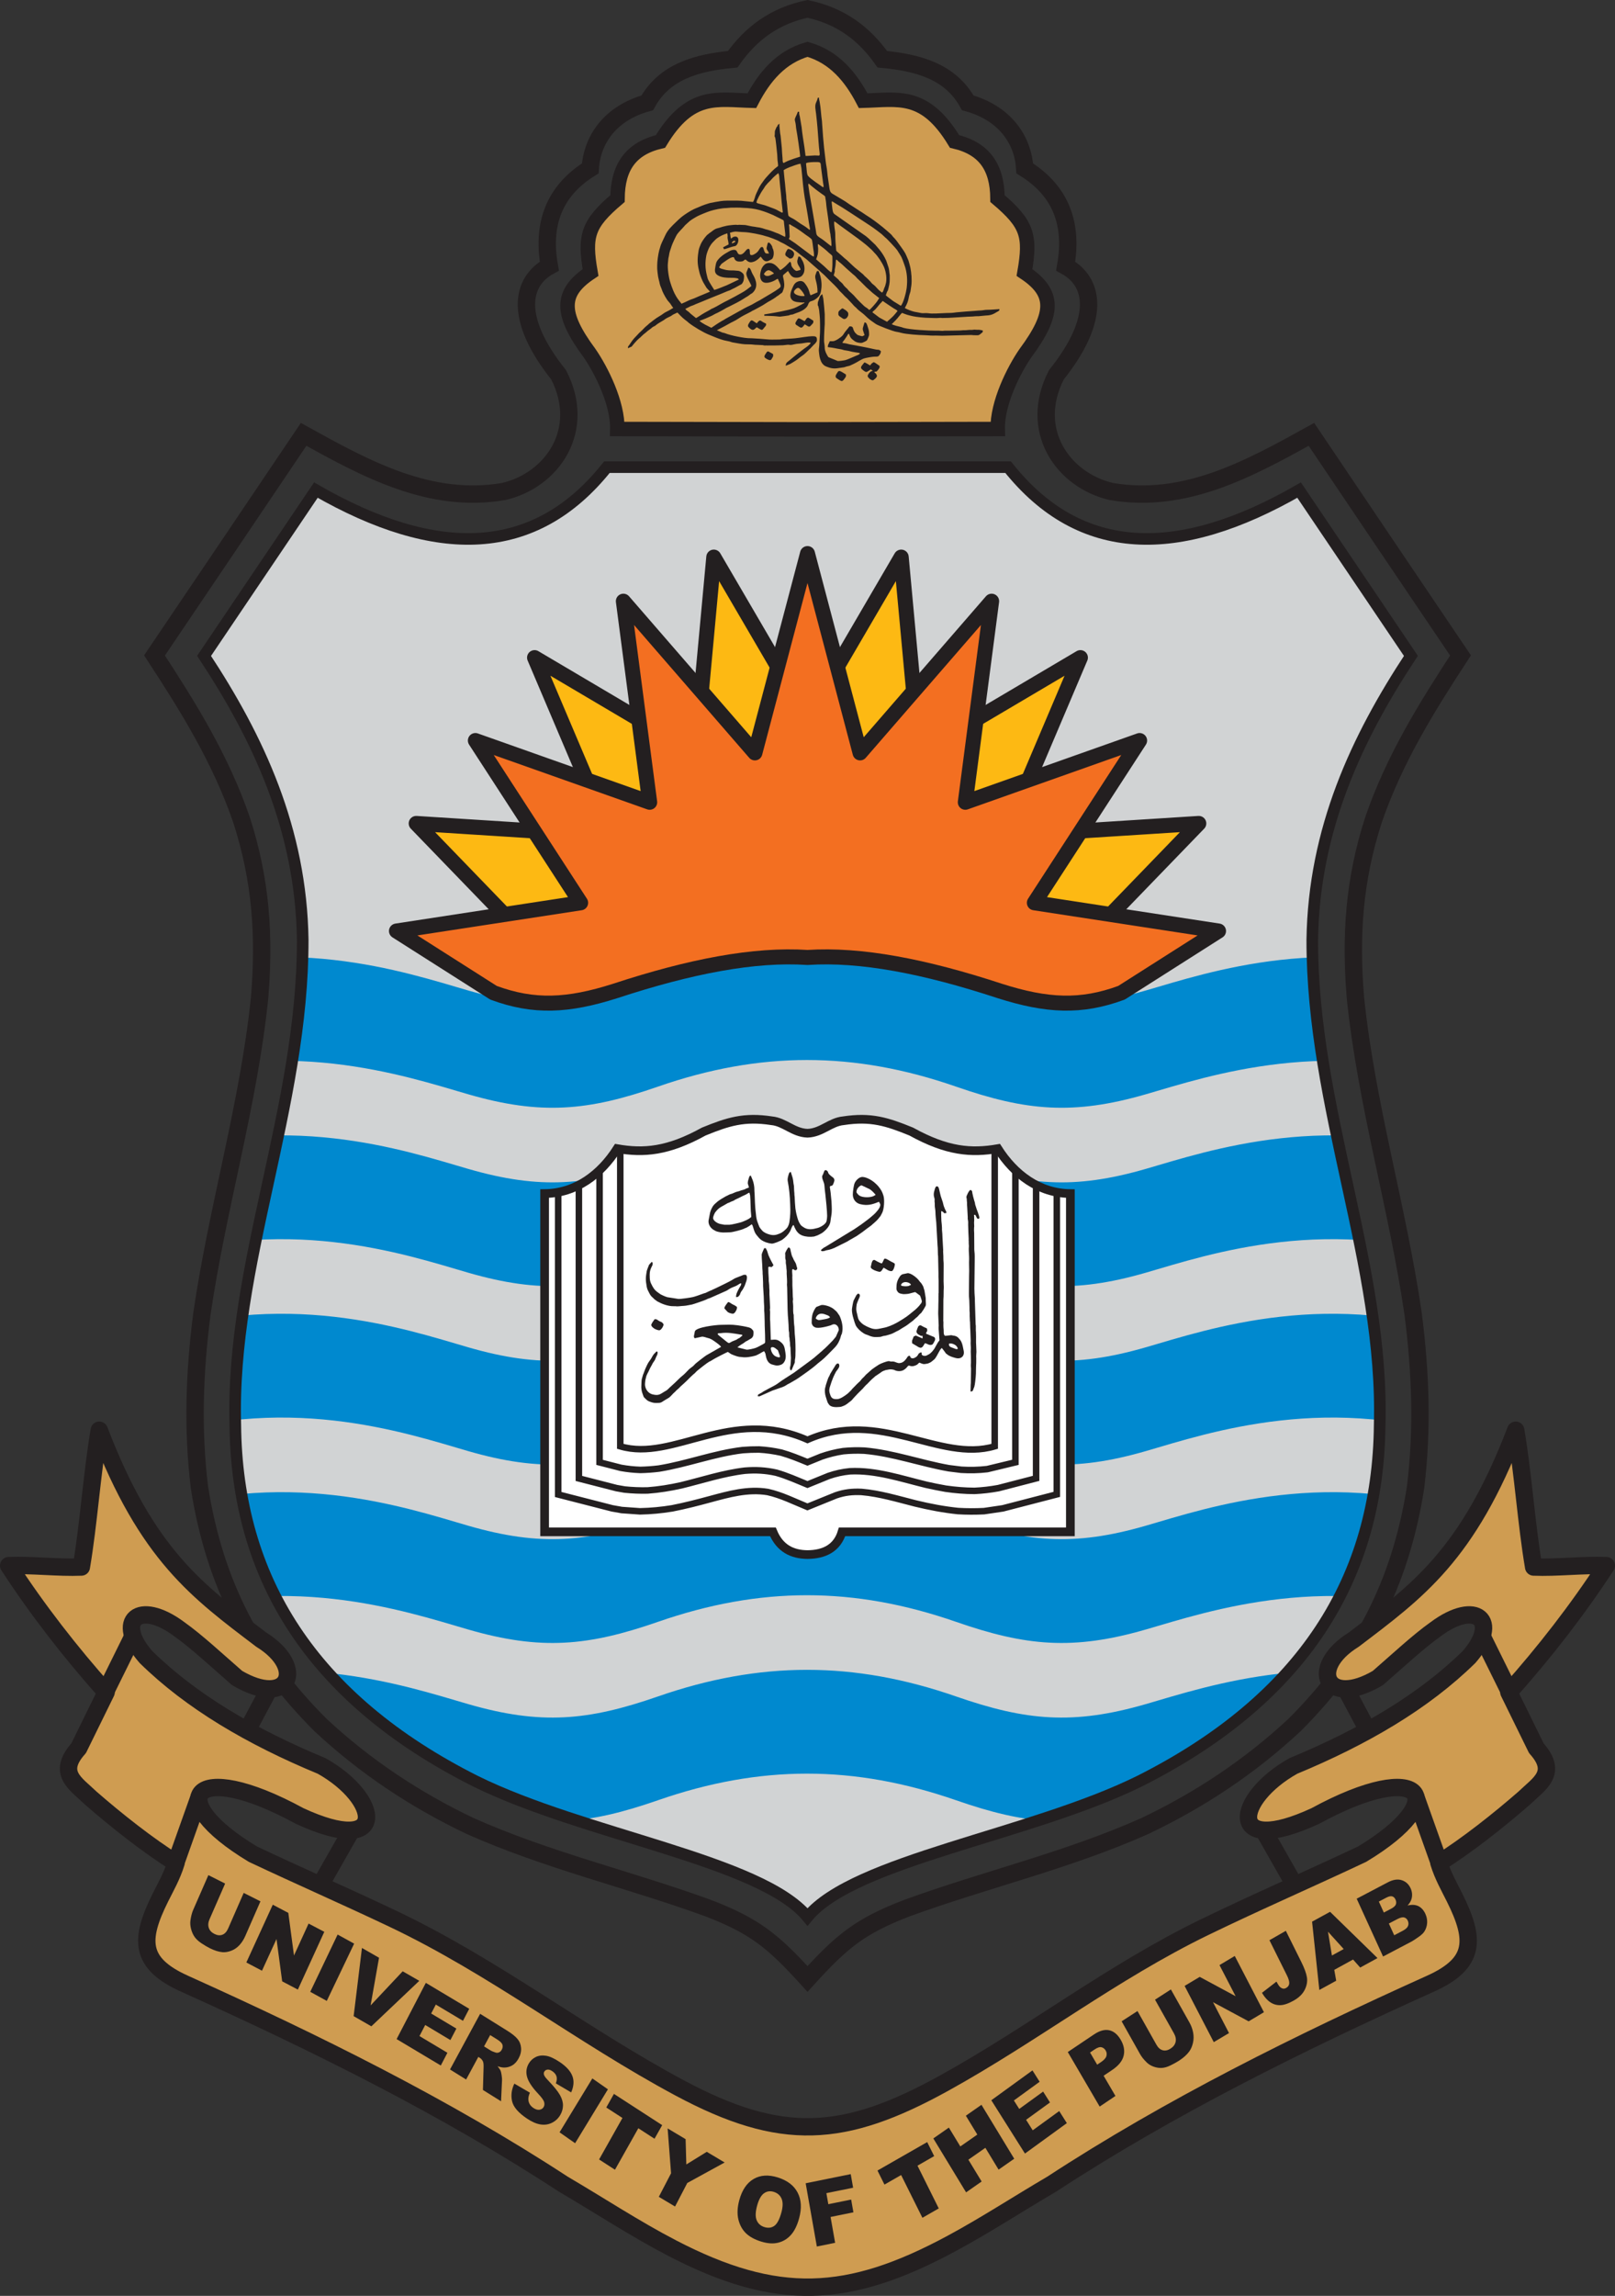 <?xml version="1.0" encoding="UTF-8"?>
<svg xmlns="http://www.w3.org/2000/svg" xmlns:xlink="http://www.w3.org/1999/xlink" width="373.19pt" height="530.35pt" viewBox="0 0 373.19 530.35" version="1.1">
<rect x="0" y="0" width="373.19" height="530.35" fill="#333333" stroke="none"/>
<defs>
<clipPath id="clip1">
  <path d="M 47 220 L 327 220 L 327 421 L 47 421 Z M 47 220 "/>
</clipPath>
<clipPath id="clip2">
  <path d="M 186.594 442.812 C 175.809 429.73 135.184 423.965 109.844 411.441 C 72.027 392.41 54.711 364.469 54.375 329.145 C 53.348 292.172 70.02 255.98 69.953 217.102 C 69.578 191.57 59.699 170.52 47.156 151.508 C 55.77 138.742 64.383 125.977 72.992 113.211 C 100.809 129.203 123.57 128.863 140.238 107.914 C 155.691 107.914 171.141 107.914 186.594 107.914 C 202.043 107.914 217.496 107.914 232.949 107.914 C 249.617 128.863 272.379 129.203 300.191 113.211 C 308.805 125.977 317.414 138.742 326.027 151.508 C 313.488 170.52 303.609 191.57 303.234 217.102 C 303.168 255.98 319.836 292.172 318.809 329.145 C 318.477 364.469 301.156 392.41 263.34 411.441 C 238 423.965 197.379 429.73 186.594 442.812 Z M 186.594 442.812 "/>
</clipPath>
<clipPath id="clip3">
  <path d="M 0 328 L 373.191 328 L 373.191 530.352 L 0 530.352 Z M 0 328 "/>
</clipPath>
</defs>
<g id="surface1">
<path style=" stroke:none;fill-rule:evenodd;fill:rgb(81.999%,82.7%,83.099%);fill-opacity:1;" d="M 186.594 442.812 C 175.809 429.73 135.184 423.965 109.844 411.441 C 72.027 392.41 54.711 364.469 54.375 329.145 C 53.348 292.172 70.02 255.98 69.953 217.102 C 69.578 191.57 59.699 170.52 47.156 151.508 C 55.77 138.742 64.383 125.977 72.992 113.211 C 100.809 129.203 123.57 128.863 140.238 107.914 C 155.691 107.914 171.141 107.914 186.594 107.914 C 202.043 107.914 217.496 107.914 232.949 107.914 C 249.617 128.863 272.379 129.203 300.191 113.211 C 308.805 125.977 317.414 138.742 326.027 151.508 C 313.488 170.52 303.609 191.57 303.234 217.102 C 303.168 255.98 319.836 292.172 318.809 329.145 C 318.477 364.469 301.156 392.41 263.34 411.441 C 238 423.965 197.379 429.73 186.594 442.812 "/>
<g clip-path="url(#clip1)" clip-rule="nonzero">
<g clip-path="url(#clip2)" clip-rule="evenodd">
<path style=" stroke:none;fill-rule:evenodd;fill:rgb(0%,53.699%,81.2%);fill-opacity:1;" d="M 31.93 391.656 L 31.93 415.637 C 65.207 403.656 93.777 413.453 108.156 417.617 C 125.004 422.5 135.906 421.469 152.012 415.867 C 175.617 407.66 197.336 407.66 220.949 415.867 C 237.051 421.469 247.953 422.5 264.805 417.617 C 279.184 413.453 307.754 403.656 341.027 415.637 L 341.027 391.656 C 307.754 379.68 279.184 389.477 264.805 393.641 C 247.953 398.523 237.051 397.488 220.949 391.891 C 197.336 383.68 175.617 383.684 152.012 391.891 C 135.906 397.488 125.004 398.523 108.156 393.641 C 93.777 389.477 65.207 379.68 31.93 391.656 Z M 31.93 350.445 C 65.207 338.465 93.777 348.262 108.156 352.43 C 125.004 357.309 135.906 356.277 152.012 350.676 C 175.617 342.473 197.336 342.469 220.949 350.676 C 237.051 356.277 247.953 357.309 264.805 352.43 C 279.184 348.262 307.754 338.465 341.027 350.445 L 341.027 374.422 C 307.754 362.445 279.184 372.242 264.805 376.406 C 247.953 381.289 237.051 380.254 220.949 374.656 C 197.336 366.445 175.617 366.449 152.012 374.656 C 135.906 380.254 125.004 381.289 108.156 376.406 C 93.777 372.242 65.207 362.445 31.93 374.422 Z M 31.93 309.234 L 31.93 333.211 C 65.207 321.23 93.777 331.027 108.156 335.195 C 125.004 340.074 135.906 339.043 152.012 333.441 C 175.617 325.238 197.336 325.234 220.949 333.441 C 237.051 339.043 247.953 340.074 264.805 335.195 C 279.184 331.027 307.754 321.23 341.027 333.211 L 341.027 309.234 C 307.754 297.254 279.184 307.051 264.805 311.219 C 247.953 316.098 237.051 315.066 220.949 309.465 C 197.336 301.258 175.617 301.258 152.012 309.465 C 135.906 315.066 125.004 316.098 108.156 311.219 C 93.777 307.051 65.207 297.254 31.93 309.234 Z M 31.93 268.023 C 65.207 256.043 93.777 265.84 108.156 270.004 C 125.004 274.887 135.906 273.855 152.012 268.254 C 175.617 260.047 197.336 260.047 220.949 268.254 C 237.051 273.855 247.953 274.887 264.805 270.004 C 279.184 265.84 307.754 256.043 341.027 268.023 L 341.027 292 C 307.754 280.02 279.184 289.816 264.805 293.984 C 247.953 298.863 237.051 297.832 220.949 292.23 C 197.336 284.023 175.617 284.023 152.012 292.23 C 135.906 297.832 125.004 298.863 108.156 293.984 C 93.777 289.816 65.207 280.02 31.93 292 Z M 31.93 226.809 L 31.93 250.785 C 65.207 238.809 93.777 248.605 108.156 252.77 C 125.004 257.652 135.906 256.621 152.012 251.02 C 175.617 242.812 197.336 242.812 220.949 251.02 C 237.051 256.621 247.953 257.652 264.805 252.77 C 279.184 248.605 307.754 238.809 341.027 250.785 L 341.027 226.809 C 307.754 214.828 279.184 224.629 264.805 228.793 C 247.953 233.676 237.051 232.641 220.949 227.039 C 197.336 218.836 175.617 218.836 152.012 227.039 C 135.906 232.641 125.004 233.676 108.156 228.793 C 93.777 224.629 65.207 214.828 31.93 226.809 "/>
</g>
</g>
<path style="fill:none;stroke-width:26.773;stroke-linecap:butt;stroke-linejoin:miter;stroke:rgb(13.725%,12.157%,12.549%);stroke-opacity:1;stroke-miterlimit:2.613;" d="M 1865.938 875.375 C 1758.086 1006.195 1351.836 1063.852 1098.438 1189.086 C 720.273 1379.398 547.109 1658.812 543.75 2012.055 C 533.477 2381.781 700.195 2743.695 699.531 3132.484 C 695.781 3387.797 596.992 3598.305 471.562 3788.422 C 557.695 3916.078 643.828 4043.734 729.922 4171.391 C 1008.086 4011.469 1235.703 4014.867 1402.383 4224.359 C 1556.914 4224.359 1711.406 4224.359 1865.938 4224.359 C 2020.43 4224.359 2174.961 4224.359 2329.492 4224.359 C 2496.172 4014.867 2723.789 4011.469 3001.914 4171.391 C 3088.047 4043.734 3174.141 3916.078 3260.273 3788.422 C 3134.883 3598.305 3036.094 3387.797 3032.344 3132.484 C 3031.68 2743.695 3198.359 2381.781 3188.086 2012.055 C 3184.766 1658.812 3011.562 1379.398 2633.398 1189.086 C 2380 1063.852 1973.789 1006.195 1865.938 875.375 Z M 1865.938 875.375 " transform="matrix(0.1,0,0,-0.1,0,530.35)"/>
<path style="fill:none;stroke-width:40.122;stroke-linecap:butt;stroke-linejoin:miter;stroke:rgb(13.699%,12.199%,12.5%);stroke-opacity:1;stroke-miterlimit:2.613;" d="M 1865.977 732.094 C 1787.734 818.07 1745.977 853.617 1636.523 895.648 C 1453.672 962.289 1264.648 1005.766 1085.742 1085.688 C 960.195 1145.531 844.375 1221.977 740.508 1318.812 C 586.133 1472.992 495.625 1644.789 460.781 1868.383 C 444.453 2002.914 449.336 2134.828 466.562 2268.5 C 502.305 2513.734 574.219 2750.727 599.805 2997.836 C 611.836 3142.602 603.047 3270.727 557.93 3410.141 C 509.688 3550.102 435.977 3668.539 357.031 3789.438 C 472.07 3959.477 586.836 4129.789 701.562 4300.102 C 846.016 4220.141 994.062 4138.93 1164.141 4168.188 C 1276.328 4194.398 1356.523 4310.062 1290.781 4437.797 C 1186.562 4568.305 1204.023 4652.875 1269.414 4688.812 C 1250.469 4795.219 1287.93 4867.25 1363.945 4914.516 C 1368.008 4980.258 1409.375 5042.055 1495.703 5065.961 C 1536.055 5139.125 1612.031 5159.008 1693.086 5166.664 C 1735.234 5226.352 1789.883 5266.938 1865.977 5282.992 C 1942.07 5266.938 1996.719 5226.352 2038.828 5166.664 C 2119.883 5159.008 2195.859 5139.125 2236.25 5065.961 C 2322.539 5042.055 2363.906 4980.258 2367.969 4914.516 C 2444.023 4867.25 2481.445 4795.219 2462.539 4688.812 C 2527.93 4652.875 2545.391 4568.305 2441.133 4437.797 C 2375.391 4310.062 2455.625 4194.398 2567.773 4168.188 C 2737.891 4138.93 2885.938 4220.141 3030.391 4300.102 C 3145.078 4129.789 3259.883 3959.477 3374.922 3789.438 C 3295.977 3668.539 3222.266 3550.102 3173.984 3410.141 C 3128.906 3270.727 3120.117 3142.602 3132.148 2997.836 C 3157.734 2750.727 3229.648 2513.734 3265.391 2268.5 C 3282.617 2134.828 3287.5 2002.914 3271.172 1868.383 C 3236.289 1644.789 3145.82 1472.992 2991.445 1318.812 C 2887.578 1221.977 2771.719 1145.531 2646.172 1085.688 C 2467.305 1005.766 2278.281 962.289 2095.391 895.648 C 1985.977 853.617 1944.18 818.07 1865.977 732.094 Z M 1865.977 732.094 " transform="matrix(0.1,0,0,-0.1,0,530.35)"/>
<path style=" stroke:none;fill-rule:evenodd;fill:rgb(81.2%,61.2%,31.799%);fill-opacity:1;" d="M 186.598 99.184 L 142.645 99.102 C 142.785 93.156 138.957 85.492 136.188 81.512 C 129.441 72.391 129.395 67.652 136.461 62.949 C 134.973 54.465 135.789 51.734 142.691 45.875 C 142.746 38.617 145.727 34.297 152.621 32.672 C 159.551 21.254 165.648 23.062 173.734 23.266 C 176.594 17.77 180.426 13.148 186.598 11.391 C 192.77 13.148 196.602 17.77 199.461 23.266 C 207.543 23.062 213.641 21.254 220.574 32.672 C 227.465 34.297 230.445 38.617 230.5 45.875 C 237.406 51.734 238.223 54.465 236.734 62.949 C 243.801 67.652 243.754 72.391 237.004 81.512 C 234.234 85.492 230.406 93.156 230.551 99.102 L 186.598 99.184 "/>
<path style="fill:none;stroke-width:33.443;stroke-linecap:butt;stroke-linejoin:miter;stroke:rgb(13.725%,12.157%,12.549%);stroke-opacity:1;stroke-miterlimit:2.613;" d="M 1865.977 4311.664 L 1426.445 4312.484 C 1427.852 4371.938 1389.57 4448.578 1361.875 4488.383 C 1294.414 4579.594 1293.945 4626.977 1364.609 4674.008 C 1349.727 4758.852 1357.891 4786.156 1426.914 4844.75 C 1427.461 4917.328 1457.266 4960.531 1526.211 4976.781 C 1595.508 5090.961 1656.484 5072.875 1737.344 5070.844 C 1765.938 5125.805 1804.258 5172.016 1865.977 5189.594 C 1927.695 5172.016 1966.016 5125.805 1994.609 5070.844 C 2075.43 5072.875 2136.406 5090.961 2205.742 4976.781 C 2274.648 4960.531 2304.453 4917.328 2305 4844.75 C 2374.062 4786.156 2382.227 4758.852 2367.344 4674.008 C 2438.008 4626.977 2437.539 4579.594 2370.039 4488.383 C 2342.344 4448.578 2304.062 4371.938 2305.508 4312.484 Z M 1865.977 4311.664 " transform="matrix(0.1,0,0,-0.1,0,530.35)"/>
<path style=" stroke:none;fill-rule:evenodd;fill:rgb(99.199%,72.499%,7.5%);fill-opacity:1;" d="M 186.594 165.77 L 208.246 128.691 L 212.426 173.918 L 249.656 151.914 L 232.18 193.066 L 277.012 190.215 L 244.719 223.621 L 186.594 213.027 L 128.469 223.621 L 96.176 190.215 L 141.004 193.066 L 123.527 151.914 L 160.762 173.918 L 164.941 128.691 L 186.594 165.77 "/>
<path style="fill:none;stroke-width:34.713;stroke-linecap:butt;stroke-linejoin:round;stroke:rgb(13.725%,12.157%,12.549%);stroke-opacity:1;stroke-miterlimit:2.613;" d="M 1865.938 3645.805 L 2082.461 4016.586 L 2124.258 3564.32 L 2496.562 3784.359 L 2321.797 3372.836 L 2770.117 3401.352 L 2447.188 3067.289 L 1865.938 3173.227 L 1284.688 3067.289 L 961.758 3401.352 L 1410.039 3372.836 L 1235.273 3784.359 L 1607.617 3564.32 L 1649.414 4016.586 Z M 1865.938 3645.805 " transform="matrix(0.1,0,0,-0.1,0,530.35)"/>
<path style=" stroke:none;fill-rule:evenodd;fill:rgb(95.299%,43.5%,12.9%);fill-opacity:1;" d="M 186.594 221.176 C 174.309 220.363 159.492 223.215 142.145 228.918 C 131.254 232.383 123.402 232.789 114.031 229.324 L 91.617 215.066 L 134.168 208.547 L 109.852 171.066 L 150.125 185.324 L 144.047 138.879 L 174.438 173.918 L 186.594 127.879 L 198.746 173.918 L 229.141 138.879 L 223.062 185.324 L 263.336 171.066 L 239.02 208.547 L 281.57 215.066 L 259.156 229.324 C 249.781 232.789 241.934 232.383 231.039 228.918 C 213.691 223.215 198.879 220.363 186.594 221.176 "/>
<path style="fill:none;stroke-width:34.713;stroke-linecap:butt;stroke-linejoin:round;stroke:rgb(13.725%,12.157%,12.549%);stroke-opacity:1;stroke-miterlimit:2.613;" d="M 1865.938 3091.742 C 1743.086 3099.867 1594.922 3071.352 1421.445 3014.32 C 1312.539 2979.672 1234.023 2975.609 1140.312 3010.258 L 916.172 3152.836 L 1341.68 3218.031 L 1098.516 3592.836 L 1501.25 3450.258 L 1440.469 3914.711 L 1744.375 3564.32 L 1865.938 4024.711 L 1987.461 3564.32 L 2291.406 3914.711 L 2230.625 3450.258 L 2633.359 3592.836 L 2390.195 3218.031 L 2815.703 3152.836 L 2591.562 3010.258 C 2497.812 2975.609 2419.336 2979.672 2310.391 3014.32 C 2136.914 3071.352 1988.789 3099.867 1865.938 3091.742 Z M 1865.938 3091.742 " transform="matrix(0.1,0,0,-0.1,0,530.35)"/>
<path style=" stroke:none;fill-rule:evenodd;fill:rgb(81.2%,61.2%,31.799%);fill-opacity:1;" d="M 219.93 518.223 C 227.734 514.016 235.082 509.203 243.047 504.527 C 270.395 486.664 300.094 471.961 330.527 458.246 C 340.992 453.535 340.973 448.074 336.137 438.371 C 334.848 435.785 333.438 433.328 332.512 430.352 C 339.059 426.262 346.434 420.395 352.148 415.414 C 355.691 412 360.164 409.586 355.012 403.84 C 352.895 399.531 350.781 395.223 348.668 390.914 C 356.949 381.637 364.555 371.828 371.18 361.664 C 365.895 361.438 359.676 362.211 354.391 361.984 C 352.699 352.008 351.938 340.363 350.246 330.387 C 339.172 359.328 327.445 367.641 312.82 378.758 C 302.199 385.336 306.438 394.656 318.395 387.621 C 323.016 383.605 327.734 379.195 331.754 376.348 C 341.047 369.395 346.836 374.312 339.465 382.766 C 329.012 393.039 315.117 401.207 298.867 407.934 C 285.242 415.562 283.207 429.07 303.941 419.496 C 328.855 405.902 335.867 415.617 314.727 428.324 C 302.59 434.047 290.383 439.336 278.34 445.184 C 257.109 455.492 238.758 469.82 218.184 481.195 C 194.934 494.051 180.484 494.863 157.055 482.312 C 134.328 470.141 114.258 454.383 90.824 443.254 C 80.094 438.156 69.25 433.414 58.461 428.324 C 37.32 415.617 44.328 405.902 69.242 419.496 C 89.977 429.07 87.945 415.562 74.32 407.934 C 58.07 401.207 44.176 393.039 33.723 382.766 C 26.348 374.312 32.137 369.395 41.434 376.348 C 45.449 379.195 50.172 383.605 54.789 387.621 C 66.75 394.656 70.988 385.336 60.367 378.758 C 45.742 367.641 34.016 359.328 22.938 330.387 C 21.246 340.363 20.488 352.008 18.797 361.984 C 13.512 362.211 7.293 361.438 2.008 361.664 C 8.633 371.828 16.238 381.637 24.52 390.914 C 22.406 395.223 20.289 399.531 18.176 403.84 C 13.023 409.586 17.496 412 21.035 415.414 C 26.754 420.395 34.125 426.262 40.672 430.352 C 39.75 433.328 38.34 435.785 37.047 438.371 C 32.215 448.074 32.195 453.535 42.66 458.246 C 73.094 471.961 102.793 486.664 130.141 504.527 C 138.801 509.613 146.738 514.859 155.32 519.316 C 179.512 531.875 195.945 531.16 219.93 518.223 "/>
<g clip-path="url(#clip3)" clip-rule="nonzero">
<path style="fill:none;stroke-width:40.141;stroke-linecap:butt;stroke-linejoin:round;stroke:rgb(13.725%,12.157%,12.549%);stroke-opacity:1;stroke-miterlimit:2.613;" d="M 2199.297 121.273 C 2277.344 163.344 2350.82 211.469 2430.469 258.227 C 2703.945 436.859 3000.938 583.891 3305.273 721.039 C 3409.922 768.148 3409.727 822.758 3361.367 919.789 C 3348.477 945.648 3334.375 970.219 3325.117 999.984 C 3390.586 1040.883 3464.336 1099.555 3521.484 1149.359 C 3556.914 1183.5 3601.641 1207.641 3550.117 1265.102 C 3528.945 1308.188 3507.812 1351.273 3486.68 1394.359 C 3569.492 1487.133 3645.547 1585.219 3711.797 1686.859 C 3658.945 1689.125 3596.758 1681.391 3543.906 1683.656 C 3526.992 1783.422 3519.375 1899.867 3502.461 1999.633 C 3391.719 1710.219 3274.453 1627.094 3128.203 1515.922 C 3021.992 1450.141 3064.375 1356.938 3183.945 1427.289 C 3230.156 1467.445 3277.344 1511.547 3317.539 1540.023 C 3410.469 1609.555 3468.359 1560.375 3394.648 1475.844 C 3290.117 1373.109 3151.172 1291.43 2988.672 1224.164 C 2852.422 1147.875 2832.07 1012.797 3039.414 1108.539 C 3288.555 1244.477 3358.672 1147.328 3147.266 1020.258 C 3025.898 963.031 2903.828 910.141 2783.398 851.664 C 2571.094 748.578 2387.578 605.297 2181.836 491.547 C 1949.336 362.992 1804.844 354.867 1570.547 480.375 C 1343.281 602.094 1142.578 759.672 908.242 870.961 C 800.938 921.938 692.5 969.359 584.609 1020.258 C 373.203 1147.328 443.281 1244.477 692.422 1108.539 C 899.766 1012.797 879.453 1147.875 743.203 1224.164 C 580.703 1291.43 441.758 1373.109 337.227 1475.844 C 263.477 1560.375 321.367 1609.555 414.336 1540.023 C 454.492 1511.547 501.719 1467.445 547.891 1427.289 C 667.5 1356.938 709.883 1450.141 603.672 1515.922 C 457.422 1627.094 340.156 1710.219 229.375 1999.633 C 212.461 1899.867 204.883 1783.422 187.969 1683.656 C 135.117 1681.391 72.93 1689.125 20.078 1686.859 C 86.328 1585.219 162.383 1487.133 245.195 1394.359 C 224.062 1351.273 202.891 1308.188 181.758 1265.102 C 130.234 1207.641 174.961 1183.5 210.352 1149.359 C 267.539 1099.555 341.25 1040.883 406.719 999.984 C 397.5 970.219 383.398 945.648 370.469 919.789 C 322.148 822.758 321.953 768.148 426.602 721.039 C 730.938 583.891 1027.93 436.859 1301.406 258.227 C 1388.008 207.367 1467.383 154.906 1553.203 110.336 C 1795.117 -15.25 1959.453 -8.102 2199.297 121.273 Z M 2199.297 121.273 " transform="matrix(0.1,0,0,-0.1,0,530.35)"/>
</g>
<path style="fill:none;stroke-width:40.144;stroke-linecap:butt;stroke-linejoin:miter;stroke:rgb(13.725%,12.157%,12.549%);stroke-opacity:1;stroke-miterlimit:2.613;" d="M 571.836 1307.641 L 621.211 1400.258 M 739.453 947.602 L 811.953 1074.984 M 405.938 999.828 L 460.547 1153.383 M 242.812 1393.656 L 306.562 1522.641 " transform="matrix(0.1,0,0,-0.1,0,530.35)"/>
<path style="fill:none;stroke-width:40.144;stroke-linecap:butt;stroke-linejoin:miter;stroke:rgb(13.725%,12.157%,12.549%);stroke-opacity:1;stroke-miterlimit:2.613;" d="M 2992.383 947.602 L 2919.922 1074.984 M 3325.938 999.828 L 3271.328 1153.383 M 3489.062 1393.656 L 3425.312 1522.641 M 3160 1307.641 L 3110.664 1400.258 " transform="matrix(0.1,0,0,-0.1,0,530.35)"/>
<path style=" stroke:none;fill-rule:evenodd;fill:rgb(13.699%,12.199%,12.5%);fill-opacity:1;" d="M 186.172 504.34 L 196.582 502.227 L 197.137 505.367 L 190.957 506.621 L 191.406 509.172 L 196.684 508.102 L 197.203 511.051 L 191.926 512.121 L 192.98 518.09 L 188.754 518.949 Z M 174.945 509.531 C 174.555 510.973 174.52 512.086 174.848 512.871 C 175.176 513.656 175.77 514.188 176.629 514.457 C 177.512 514.73 178.281 514.637 178.93 514.172 C 179.582 513.707 180.129 512.676 180.562 511.082 C 180.93 509.734 180.941 508.676 180.605 507.898 C 180.27 507.121 179.672 506.598 178.805 506.324 C 177.977 506.066 177.223 506.168 176.551 506.645 C 175.879 507.113 175.344 508.078 174.945 509.531 Z M 170.836 508.223 C 171.473 505.895 172.57 504.27 174.133 503.352 C 175.699 502.434 177.562 502.312 179.723 502.988 C 181.938 503.684 183.469 504.855 184.324 506.508 C 185.172 508.152 185.285 510.129 184.66 512.426 C 184.207 514.094 183.57 515.379 182.754 516.285 C 181.941 517.188 180.961 517.781 179.809 518.066 C 178.656 518.348 177.344 518.258 175.867 517.797 C 174.367 517.328 173.191 516.684 172.348 515.859 C 171.508 515.039 170.93 513.977 170.617 512.676 C 170.312 511.375 170.383 509.891 170.836 508.223 "/>
<path style=" stroke:none;fill-rule:evenodd;fill:rgb(13.699%,12.199%,12.5%);fill-opacity:1;" d="M 322.172 447.047 L 320.934 444.34 L 322.887 443.316 C 323.562 442.961 324.09 442.836 324.469 442.934 C 324.848 443.031 325.125 443.277 325.305 443.672 C 325.5 444.098 325.52 444.508 325.363 444.902 C 325.207 445.297 324.797 445.668 324.133 446.016 Z M 319.773 441.801 L 318.617 439.266 L 320.316 438.375 C 320.898 438.07 321.359 437.965 321.695 438.059 C 322.031 438.152 322.285 438.398 322.465 438.785 C 322.652 439.203 322.684 439.582 322.551 439.93 C 322.414 440.277 322.047 440.605 321.449 440.922 Z M 313.5 438.602 L 319.598 451.957 L 326.238 448.465 C 326.523 448.316 327.07 447.953 327.883 447.379 C 328.492 446.945 328.914 446.543 329.145 446.172 C 329.52 445.574 329.73 444.926 329.777 444.215 C 329.824 443.504 329.691 442.805 329.375 442.109 C 328.984 441.262 328.453 440.668 327.773 440.324 C 327.094 439.988 326.254 439.934 325.258 440.172 C 325.746 439.648 326.059 439.113 326.191 438.578 C 326.395 437.773 326.312 436.973 325.953 436.184 C 325.523 435.242 324.84 434.625 323.906 434.324 C 322.973 434.023 321.906 434.188 320.703 434.816 Z M 310.5 450.23 L 306.867 446.219 L 307.777 451.723 Z M 312.664 452.652 L 308.32 455.039 L 308.766 457.551 L 304.867 459.688 L 303.191 443.906 L 307.352 441.629 L 318.305 452.316 L 314.312 454.508 Z M 293.34 448.191 L 297.363 456.281 C 297.762 457.082 297.945 457.707 297.918 458.156 C 297.887 458.605 297.656 458.953 297.238 459.195 C 296.969 459.348 296.738 459.41 296.535 459.379 C 296.238 459.324 295.977 459.188 295.746 458.957 C 295.52 458.727 295.254 458.32 294.961 457.75 L 291.613 460.344 C 292.184 461.32 292.828 462.047 293.539 462.523 C 294.25 463.004 295.035 463.227 295.895 463.191 C 296.75 463.164 297.797 462.793 299.031 462.086 C 300.199 461.418 301.02 460.598 301.5 459.629 C 301.98 458.656 302.145 457.711 302.004 456.785 C 301.863 455.863 301.422 454.652 300.676 453.156 L 297.129 446.023 Z M 273.738 458.746 L 277.234 456.66 L 285.523 461.125 L 281.797 453.938 L 285.324 451.832 L 292.066 464.824 L 288.535 466.93 L 280.297 462.504 L 283.996 469.641 L 280.477 471.738 Z M 266.902 461.93 L 271.273 469.707 C 271.668 470.41 271.801 471.074 271.656 471.688 C 271.516 472.305 271.125 472.82 270.496 473.227 C 269.855 473.641 269.25 473.766 268.668 473.609 C 268.094 473.449 267.609 473.023 267.219 472.324 L 262.848 464.555 L 259.184 466.922 L 263.453 474.516 C 263.805 475.141 264.32 475.785 265.004 476.445 C 265.426 476.859 265.961 477.18 266.609 477.41 C 267.258 477.637 267.887 477.73 268.488 477.691 C 269.094 477.656 269.762 477.461 270.492 477.102 C 271.223 476.75 271.879 476.383 272.457 476.012 C 273.457 475.363 274.23 474.668 274.785 473.926 C 275.184 473.387 275.477 472.723 275.664 471.918 C 275.848 471.117 275.859 470.309 275.703 469.5 C 275.543 468.688 275.258 467.906 274.832 467.156 L 270.566 459.562 Z M 253.531 476.941 L 254.418 476.344 C 255.121 475.875 255.531 475.414 255.664 474.965 C 255.793 474.512 255.742 474.086 255.504 473.68 C 255.273 473.281 254.953 473.027 254.547 472.918 C 254.141 472.809 253.598 472.98 252.922 473.438 L 251.887 474.133 Z M 246.742 474.023 L 252.777 469.969 C 254.09 469.086 255.27 468.758 256.316 468.988 C 257.359 469.219 258.25 469.953 258.973 471.188 C 259.715 472.461 259.941 473.695 259.645 474.891 C 259.352 476.086 258.469 477.176 257.008 478.16 L 255.02 479.496 L 257.754 484.168 L 254.109 486.621 Z M 229.07 485.16 L 238.578 478.262 L 240.238 480.891 L 234.285 485.211 L 235.523 487.164 L 241.043 483.16 L 242.629 485.672 L 237.105 489.676 L 238.637 492.102 L 244.762 487.656 L 246.523 490.445 L 236.844 497.473 Z M 215.672 493.98 L 223.242 506.438 L 226.832 503.93 L 223.77 498.891 L 227.695 496.148 L 230.754 501.188 L 234.363 498.668 L 226.793 486.211 L 223.188 488.73 L 225.836 493.09 L 221.91 495.832 L 219.262 491.473 Z M 202.766 501.398 L 214.254 494.824 L 215.867 498.066 L 212.012 500.273 L 216.926 510.148 L 213.148 512.312 L 208.23 502.434 L 204.379 504.641 L 202.766 501.398 "/>
<path style=" stroke:none;fill-rule:evenodd;fill:rgb(13.699%,12.199%,12.5%);fill-opacity:1;" d="M 154.273 491.664 L 155.066 502.031 L 152.238 507.469 L 155.988 509.711 L 158.816 504.27 L 167.449 499.539 L 163.32 497.07 L 158.594 499.992 L 158.43 494.148 Z M 141.867 483.688 L 153.016 490.91 L 151.242 494.051 L 147.504 491.629 L 142.105 501.211 L 138.438 498.836 L 143.836 489.254 L 140.098 486.832 Z M 136.879 480.117 L 129.301 492.566 L 132.895 495.086 L 140.477 482.633 Z M 118.855 481.316 L 122.445 483.41 C 122.164 484.062 122.051 484.621 122.098 485.094 C 122.168 485.855 122.559 486.469 123.25 486.938 C 123.77 487.281 124.242 487.422 124.676 487.352 C 125.109 487.277 125.426 487.07 125.625 486.727 C 125.816 486.402 125.855 486.02 125.738 485.582 C 125.621 485.145 125.148 484.484 124.309 483.602 C 122.941 482.145 122.105 480.875 121.801 479.781 C 121.488 478.684 121.621 477.645 122.195 476.66 C 122.578 476.012 123.109 475.516 123.797 475.176 C 124.484 474.84 125.273 474.742 126.168 474.883 C 127.066 475.027 128.121 475.512 129.344 476.336 C 130.848 477.344 131.816 478.418 132.254 479.543 C 132.691 480.672 132.602 481.941 131.984 483.348 L 128.441 481.258 C 128.68 480.629 128.734 480.09 128.59 479.633 C 128.449 479.184 128.125 478.781 127.613 478.438 C 127.188 478.152 126.816 478.035 126.488 478.086 C 126.168 478.129 125.922 478.293 125.762 478.57 C 125.645 478.77 125.625 479.008 125.707 479.285 C 125.781 479.57 126.098 479.992 126.656 480.57 C 128.027 482.004 128.941 483.141 129.406 483.977 C 129.875 484.816 130.105 485.617 130.09 486.383 C 130.078 487.145 129.871 487.875 129.469 488.562 C 128.996 489.371 128.348 489.973 127.535 490.371 C 126.719 490.773 125.836 490.898 124.879 490.746 C 123.93 490.598 122.883 490.137 121.746 489.371 C 119.75 488.027 118.605 486.684 118.32 485.34 C 118.035 483.996 118.211 482.656 118.855 481.316 Z M 111.852 472.719 L 113.266 470.105 L 114.891 471.117 C 115.566 471.539 115.969 471.934 116.094 472.312 C 116.219 472.688 116.168 473.082 115.941 473.496 C 115.793 473.777 115.578 473.98 115.309 474.098 C 115.035 474.219 114.762 474.227 114.488 474.129 C 113.938 473.941 113.582 473.793 113.414 473.691 Z M 103.988 478.051 L 107.711 480.367 L 110.531 475.148 L 110.859 475.352 C 111.199 475.562 111.449 475.852 111.605 476.215 C 111.723 476.488 111.766 476.961 111.742 477.621 L 111.594 482.785 L 115.781 485.395 L 116.008 480.551 C 116.023 480.309 115.992 479.938 115.922 479.426 C 115.848 478.922 115.77 478.574 115.695 478.387 C 115.574 478.102 115.344 477.742 114.984 477.309 C 115.609 477.52 116.133 477.617 116.562 477.609 C 117.23 477.598 117.848 477.418 118.414 477.082 C 118.977 476.738 119.449 476.211 119.836 475.496 C 120.281 474.68 120.473 473.871 120.406 473.07 C 120.348 472.266 120.066 471.574 119.574 470.988 C 119.086 470.398 118.27 469.746 117.121 469.035 L 110.949 465.191 Z M 98.398 458.043 L 108.426 464.035 L 106.984 466.809 L 100.707 463.059 L 99.633 465.125 L 105.457 468.605 L 104.078 471.254 L 98.258 467.773 L 96.93 470.332 L 103.387 474.191 L 101.859 477.133 L 91.648 471.031 Z M 83.637 449.977 L 81.719 465.734 L 85.812 468.082 L 96.887 457.574 L 93.051 455.371 L 85.637 463.254 L 87.586 452.242 Z M 78.016 446.883 L 81.836 448.98 L 75.512 462.211 L 71.691 460.113 Z M 63.031 439.988 L 56.922 453.336 L 60.539 455.238 L 63.895 447.91 L 65.203 457.691 L 68.828 459.598 L 74.938 446.25 L 71.309 444.344 L 67.934 451.727 L 66.625 441.879 Z M 56.312 437.262 L 60.184 439.211 L 56.672 447.234 C 56.324 448.031 55.883 448.723 55.34 449.316 C 54.801 449.902 54.168 450.344 53.441 450.621 C 52.715 450.902 52.035 451.012 51.398 450.957 C 50.516 450.875 49.543 450.57 48.488 450.039 C 47.875 449.73 47.23 449.352 46.547 448.895 C 45.867 448.441 45.344 447.957 44.977 447.441 C 44.613 446.922 44.34 446.312 44.152 445.605 C 43.969 444.902 43.922 444.246 44.004 443.641 C 44.141 442.664 44.352 441.844 44.641 441.184 L 48.152 433.156 L 52.023 435.105 L 48.43 443.32 C 48.105 444.059 48.047 444.727 48.246 445.328 C 48.445 445.934 48.879 446.402 49.555 446.742 C 50.219 447.078 50.836 447.141 51.395 446.922 C 51.945 446.711 52.391 446.227 52.719 445.48 L 56.312 437.262 "/>
<path style=" stroke:none;fill-rule:evenodd;fill:rgb(13.699%,12.199%,12.5%);fill-opacity:1;" d="M 210 60.434 C 209.965 60.285 209.93 60.164 209.863 60.031 C 209.602 59.492 209.543 59.211 209.172 58.488 C 208.898 57.953 207.648 56.262 207.215 55.664 C 207.207 55.656 207.156 55.586 207.152 55.578 C 206.887 55.23 206.602 54.945 206.305 54.633 C 206.156 54.48 206.191 54.441 206.051 54.285 C 205.816 54.023 204.219 52.664 203.984 52.477 C 202.66 51.418 201.516 50.551 200.082 49.656 C 199.652 49.391 199.156 49.008 198.758 48.789 L 196.699 47.461 C 196.473 47.312 196.246 47.184 196.043 47.027 C 195.16 46.359 194.215 45.891 193.289 45.305 C 192.145 44.582 191.871 44.695 191.672 43.531 L 191.25 40.633 C 191.168 40.012 191.129 39.277 191.016 38.68 C 190.812 37.645 190.746 36.711 190.609 35.684 C 190.48 34.715 190.367 33.645 190.293 32.676 C 190.27 32.359 190.207 31.961 190.195 31.633 L 189.969 28.527 C 189.945 28.328 189.961 28.156 189.934 27.969 C 189.699 26.414 189.719 25.316 189.402 23.504 C 189.344 23.184 189.246 22.902 189.242 22.562 C 188.945 22.562 188.957 22.551 188.906 22.824 C 188.855 23.094 188.754 23.25 188.664 23.492 C 188.633 23.578 188.625 23.602 188.578 23.699 C 188.219 24.41 188.484 25.477 188.574 26.262 C 188.824 28.426 189.012 30.594 189.148 32.773 C 189.391 36.52 189.887 35.91 188.297 35.906 C 187.875 35.906 186.297 36.062 186.148 36.02 L 185.883 33.992 C 185.66 32.48 185.375 30.891 185.238 29.391 L 184.809 26.855 C 184.77 26.68 184.684 26.441 184.672 26.254 C 184.645 25.863 184.785 25.781 184.367 25.812 C 184.266 26.086 184.156 26.41 184.02 26.656 C 183.969 26.746 184.008 26.66 183.953 26.793 C 183.738 27.332 183.559 27.449 183.75 28.113 C 183.938 28.77 183.902 29.492 184.055 30.137 C 184.16 30.586 184.938 35.77 184.895 36.188 L 183.309 36.699 C 182.668 36.914 182.016 37.172 181.414 37.48 C 181.309 37.535 181.191 37.629 181.078 37.637 C 180.797 37.656 180.844 36.68 180.82 36.531 C 180.766 36.109 180.68 34.637 180.66 34.172 L 180.375 31.332 C 180.352 31.086 180.301 31.07 180.281 30.836 C 180.246 30.348 180.055 28.93 180.102 28.566 L 179.703 28.891 C 179.676 29.258 179.598 29.121 179.434 29.391 C 179.336 29.547 179.305 29.715 179.207 29.906 C 178.938 30.434 179.102 30.617 179.02 31.164 C 178.973 31.488 178.988 31.516 179.117 31.754 C 179.242 31.988 179.531 35.117 179.594 35.66 C 179.645 36.117 179.617 36.598 179.672 37.035 C 179.715 37.355 179.816 38.008 179.793 38.355 C 178.598 39.246 178.07 39.879 177.074 40.961 L 176.664 41.449 C 176.195 42.094 175.602 42.867 175.285 43.594 L 174.723 44.785 C 174.445 45.406 174.387 46.062 174.008 46.656 L 172.512 46.508 C 170.738 46.277 169.777 46.348 167.992 46.348 C 166.988 46.348 166.078 46.52 165.121 46.691 C 164.891 46.73 164.73 46.805 164.461 46.828 C 163.859 46.879 161.996 47.57 161.492 47.824 C 161.32 47.914 161.066 48 160.926 48.055 C 160.699 48.145 160.605 48.188 160.371 48.297 C 159.496 48.715 158.18 49.562 157.449 50.156 C 157.016 50.512 156.605 50.91 156.207 51.297 C 155.23 52.242 154.285 53.102 153.715 54.379 C 153.367 55.156 153.004 55.832 152.715 56.562 C 152.637 56.754 152.59 56.969 152.527 57.168 C 152.469 57.352 152.395 57.586 152.344 57.777 C 152.098 58.684 151.859 60.371 151.863 61.293 C 151.863 61.559 151.863 61.824 151.863 62.09 C 151.863 62.359 152.016 63.539 152.066 63.875 C 152.117 64.227 152.285 64.805 152.375 65.18 C 152.41 65.328 152.406 65.371 152.438 65.512 C 152.52 65.879 152.703 66.324 152.855 66.676 C 152.957 66.898 152.98 67.062 153.066 67.262 C 153.324 67.871 154.047 69.246 154.559 69.746 C 154.957 70.137 155.227 70.746 155.574 71.117 L 154.836 71.574 C 154.352 71.863 153.668 72.129 153.242 72.473 C 152.84 72.797 152.18 73.141 151.73 73.445 C 151.254 73.77 150.762 74.16 150.309 74.516 C 150.168 74.621 150.07 74.68 149.945 74.801 C 149.824 74.922 149.77 74.984 149.637 75.09 C 149.176 75.449 148.754 75.871 148.359 76.301 C 148.164 76.516 147.93 76.684 147.711 76.898 L 147.113 77.543 C 146.297 78.363 146.094 78.664 145.457 79.621 C 145.254 79.926 145.035 80.023 145.117 80.434 L 145.953 80.066 C 145.957 80.062 147.012 78.711 147.719 78.148 C 148.207 77.766 148.508 77.348 149.039 76.977 C 149.316 76.781 149.445 76.621 149.711 76.406 C 149.918 76.238 150.219 76.074 150.402 75.902 C 150.617 75.699 150.828 75.527 151.129 75.387 C 151.375 75.27 151.348 75.316 151.531 75.141 C 151.895 74.785 152.902 74.25 153.375 73.953 C 153.516 73.867 153.629 73.758 153.754 73.676 C 154.141 73.422 154.547 73.258 154.961 73.047 C 155.219 72.918 155.375 72.73 155.734 72.574 C 156.047 72.438 156.27 72.328 156.539 72.199 C 157.055 72.727 157.562 73.285 158.133 73.746 L 158.832 74.285 C 158.957 74.391 159.004 74.461 159.145 74.57 C 160.301 75.469 162.469 76.77 163.82 77.316 C 164.727 77.68 165.551 78.047 166.469 78.355 C 167.285 78.629 167.578 78.676 168.449 78.852 C 168.816 78.926 168.965 79.047 169.375 79.113 C 170.156 79.238 171.336 79.484 172.121 79.527 C 172.613 79.555 173.48 79.535 173.895 79.59 C 174.242 79.641 174.73 79.672 175.062 79.672 L 176.242 79.727 C 176.426 79.75 176.586 79.824 176.797 79.812 C 177.074 79.797 177.008 79.781 177.301 79.809 C 177.531 79.832 180.727 79.781 180.926 79.758 L 182.035 79.637 C 182.469 79.613 182.5 79.754 183.051 79.645 C 183.371 79.582 183.754 79.477 184.074 79.438 C 184.5 79.391 184.852 79.371 185.246 79.328 C 185.758 79.273 186.938 78.969 187.355 79.211 C 187.199 79.484 186.93 79.727 186.676 79.93 C 186.555 80.027 186.398 80.145 186.277 80.227 C 185.566 80.703 185 81.188 184.32 81.699 C 183.637 82.215 183.055 82.742 182.402 83.27 C 181.961 83.625 181.566 83.781 181.566 84.488 L 182.496 84.117 C 182.734 84.016 183.797 83.348 184.047 83.172 C 184.621 82.758 184.906 82.477 185.5 82.086 C 185.973 81.77 186.391 81.285 186.809 80.906 C 187.133 80.613 187.461 80.309 187.75 79.961 C 188.105 79.531 188.363 79.453 188.648 78.965 C 188.781 78.742 188.77 78.73 188.77 78.414 C 188.773 77.703 188.379 77.66 187.648 77.668 C 186.805 77.676 184.828 78.027 183.758 78.137 C 182.688 78.246 181.711 78.258 180.785 78.336 C 180.391 78.371 180.637 78.434 179.637 78.434 C 178.875 78.43 178.016 78.488 177.281 78.395 C 176.879 78.344 174.113 78.145 173.766 78.145 C 172.531 78.152 171.535 77.969 170.398 77.75 C 169.477 77.57 168.277 77.281 167.461 76.949 C 167.25 76.863 167.145 76.883 166.938 76.824 L 165.656 76.285 L 167.586 75.273 C 168.234 74.934 168.809 74.559 169.465 74.262 C 169.801 74.109 170.332 73.797 170.668 73.57 C 171.449 73.043 172.297 72.629 173.168 72.191 C 173.281 72.137 173.379 72.094 173.492 72.02 C 173.609 71.949 173.668 71.895 173.797 71.828 C 174.027 71.711 174.246 71.617 174.43 71.516 C 174.836 71.289 175.301 71.031 175.66 70.852 C 176.52 70.414 177.227 69.836 178.09 69.402 C 178.316 69.289 179.086 68.805 179.281 68.652 C 179.395 68.562 179.418 68.523 179.562 68.434 C 179.664 68.367 179.711 68.359 179.84 68.27 C 180.066 68.109 180.176 67.973 180.371 67.848 C 180.645 67.672 180.738 67.648 180.863 67.34 C 181.223 66.453 181.305 65.941 181.148 64.91 C 181.031 64.105 180.77 63.719 181.082 63.438 C 181.262 63.27 181.426 63.188 181.602 63.008 C 181.691 62.922 181.969 62.656 182.117 62.605 C 182.43 63.18 182.848 63.953 183.547 64.105 C 183.953 64.195 184.535 64.148 184.836 64.004 C 185.316 63.77 185.328 63.715 185.598 63.32 C 185.992 62.738 185.969 61.613 185.711 60.895 C 185.652 60.734 185.594 60.539 185.504 60.359 C 185.406 60.176 185.324 60.062 185.246 59.91 C 185.035 59.516 184.992 59.242 184.488 59.273 L 184.266 60.09 C 184.031 61.105 185.016 61.738 184.98 62.348 L 184.125 62.586 C 183.707 62.617 183.012 61.773 182.898 61.406 C 182.777 61.016 182.879 60.844 182.656 60.516 L 182.477 60.508 C 182.18 60.785 181.691 61.352 181.473 61.535 C 181.242 61.73 180.609 62.27 180.285 62.41 C 179.664 61.719 178.992 60.805 177.945 60.746 C 177.234 60.703 176.82 60.945 176.5 61.293 C 176.113 61.715 175.953 62.051 175.812 62.602 C 175.664 63.188 175.559 63.711 175.746 64.336 C 176.152 65.68 177.504 65.395 178.453 65.039 C 178.754 64.93 178.871 64.848 179.125 64.719 C 179.367 64.594 179.457 64.488 179.738 64.395 C 180.512 66.156 180.652 66.129 179.906 66.688 C 179.051 67.328 177.598 68.137 176.617 68.727 C 176.266 68.941 175.867 69.184 175.527 69.379 C 175.164 69.586 174.719 69.777 174.398 69.988 C 173.66 70.469 172.82 70.773 172.07 71.191 L 167.562 73.699 C 167.441 73.766 167.402 73.809 167.289 73.883 C 167.176 73.961 167.117 73.973 166.996 74.035 C 166.449 74.336 165.918 74.68 165.398 75.027 C 165.203 75.16 165.07 75.273 164.867 75.387 C 164.664 75.504 164.543 75.645 164.359 75.715 C 163.551 75.289 162.262 74.73 161.645 74.117 C 162.25 73.883 162.887 73.668 163.465 73.391 C 163.664 73.293 163.855 73.23 164.055 73.129 C 164.25 73.031 164.438 72.965 164.625 72.859 C 164.961 72.676 165.379 72.426 165.75 72.285 C 165.965 72.203 167.234 71.496 167.426 71.375 C 167.895 71.074 168.082 71.023 168.535 70.797 C 169.539 70.289 170.961 69.605 171.863 68.992 C 172.531 68.539 172.609 68.605 173.391 67.984 C 173.582 67.828 173.711 67.832 173.902 67.648 C 175.258 66.344 174.785 64.754 173.938 63.355 C 173.539 62.695 173.492 61.852 172.918 61.844 L 172.492 62.918 C 172.246 63.754 173.379 65.23 173.629 66.07 C 172.695 66.793 172.391 67.078 171.363 67.652 C 170.227 68.285 169.273 68.824 168.098 69.414 C 167.559 69.68 166.953 69.984 166.441 70.289 C 165.977 70.574 165.301 70.945 164.797 71.184 C 164.613 71.27 164.5 71.289 164.348 71.383 C 164.23 71.453 164.117 71.547 163.98 71.617 C 163.141 72.066 162.375 72.484 161.598 73.016 C 161.414 73.141 160.953 73.434 160.824 73.473 L 159.566 72.453 C 159.453 72.355 159.379 72.266 159.27 72.156 C 158.984 71.867 158.551 71.727 158.371 71.348 L 159.605 70.727 C 159.82 70.633 160.043 70.594 160.262 70.488 C 160.867 70.191 161.562 69.957 162.195 69.684 C 164.152 68.844 166.031 68.148 167.977 67.305 C 168.219 67.199 168.398 67.16 168.633 67.07 C 168.855 66.984 169.055 66.836 169.27 66.746 C 169.941 66.465 170.496 66.082 171.027 65.816 C 171.277 65.691 171.387 65.684 171.551 65.402 C 171.68 65.188 171.789 65 171.832 64.773 C 171.918 64.305 172.035 63.652 171.75 63.262 C 171.535 62.977 171.043 62.609 170.621 62.562 C 170.18 62.512 169.398 62.441 168.941 62.465 C 168.68 62.48 168.414 62.449 168.145 62.418 C 167.871 62.387 167.637 62.34 167.41 62.27 C 166.922 62.121 166.422 62.09 166.168 61.742 C 166.926 60.672 166.484 61.148 167.406 60.461 C 167.758 60.203 168.527 59.672 168.945 59.512 C 170.031 59.09 169.332 59.926 170.305 60.332 C 170.586 60.449 171.121 60.438 171.445 60.379 C 171.914 60.293 171.945 60.012 172.273 59.938 C 172.918 60.512 173.293 60.777 174.203 60.441 C 174.859 60.203 175.328 59.762 175.773 59.273 L 176.301 59.953 C 176.992 60.703 177.574 60.254 178.062 60.012 C 178.43 59.832 178.504 59.766 178.645 59.395 C 178.875 58.781 178.84 57.922 178.543 57.367 C 178.418 57.141 178.516 57.102 178.395 56.867 C 178.219 56.516 177.562 55.516 177.352 56.355 C 176.934 58.016 177.176 57.188 177.703 58.562 L 177.047 58.559 C 176.578 58.402 176.492 57.438 176.348 57.219 C 176.18 56.957 175.855 57.047 175.699 57.254 C 175.375 57.668 175.234 58.078 174.805 58.398 C 174.586 58.562 173.844 59.113 173.445 58.875 C 173.039 58.633 173.59 57.289 172.781 57.516 C 172.32 57.641 171.879 58.867 170.984 58.793 C 170.07 58.715 170.688 57.363 169.082 57.797 C 168.801 57.871 168.609 57.996 168.359 58.129 C 167.359 58.668 166.18 59.445 165.605 60.449 C 165.426 60.758 165.305 61.613 165.238 62.066 C 165.129 62.801 165.348 63.23 165.762 63.523 C 166.66 64.156 168.039 64.18 169.137 64.18 C 169.531 64.18 169.723 64.18 170.07 64.238 C 170.387 64.297 170.594 64.293 170.727 64.574 L 167.988 65.875 C 167.719 65.992 165.457 66.906 165.055 66.984 C 164.562 66.176 164.035 65.438 163.617 64.57 C 163.512 64.355 163.414 63.879 163.344 63.602 C 162.949 62.07 162.926 60.625 163.203 59.094 C 163.305 58.523 163.625 57.695 163.863 57.211 C 164.012 56.914 164.18 56.699 164.352 56.41 C 164.477 56.199 165.391 55.266 165.594 55.113 C 166.266 54.602 167.238 54.137 168.07 53.898 L 168.145 54.492 C 168.109 54.746 168.109 54.965 168.156 55.191 C 168.23 55.562 168.375 56.113 168.352 56.477 C 167.957 56.695 167.434 56.926 167.082 57.145 L 167.289 57.562 C 167.617 57.582 168.934 57.027 169.484 56.922 C 169.809 56.859 170.039 56.848 170.238 56.574 C 170.422 56.328 170.539 56.074 170.59 55.77 C 170.73 54.887 170.32 54.48 169.52 54.719 C 169.23 54.805 169 55.137 168.941 55.129 C 168.684 54.496 168.832 54.176 168.652 53.789 C 169.215 53.602 169.77 53.434 170.359 53.516 C 170.77 53.57 171.746 53.617 172.137 53.633 C 173.191 53.672 175.832 54.176 176.84 54.527 L 177.59 54.738 C 177.977 54.855 179.105 55.289 179.492 55.461 C 180.047 55.711 179.922 55.672 180.379 55.926 C 180.641 56.074 180.98 56.188 181.246 56.348 C 181.797 56.684 182.363 57.012 182.902 57.328 C 183.734 57.812 184.422 58.422 185.195 59.02 C 185.711 59.418 186.203 59.742 186.68 60.176 C 186.824 60.305 186.852 60.363 187.02 60.48 L 189.25 62.434 C 189.258 62.441 189.32 62.492 189.336 62.504 C 189.602 62.738 189.887 63.039 190.164 63.258 C 190.551 63.562 191.129 64.223 191.492 64.57 C 192.398 65.441 193.273 66.258 194.078 67.258 C 194.273 67.496 194.562 67.703 194.75 67.93 C 194.992 68.215 195.141 68.352 195.379 68.594 C 195.508 68.727 195.617 68.793 195.75 68.922 L 197.051 70.309 C 197.176 70.445 197.219 70.527 197.348 70.656 C 197.578 70.883 197.816 71.039 198.016 71.285 C 198.168 71.48 198.832 72.004 199.094 72.195 C 199.59 72.555 200.043 73.023 200.492 73.434 C 201.074 73.953 201.723 74.391 202.375 74.84 C 202.879 75.191 206.398 76.562 207.172 76.656 C 207.535 76.703 207.895 76.793 208.234 76.887 C 209.379 77.207 212.383 77.418 213.68 77.43 C 214.266 77.434 214.859 77.527 215.52 77.527 C 215.93 77.527 216.465 77.496 216.859 77.531 C 217.77 77.605 219.668 77.48 220.648 77.48 L 224.426 77.387 C 224.598 77.391 224.77 77.434 225.023 77.434 C 226.184 77.426 226.062 77.613 226.965 76.816 C 227.125 76.676 227.113 76.629 227.094 76.348 C 226.309 76.133 226.199 76.188 225.48 76.172 C 225.402 76.168 225.309 76.141 225.18 76.145 C 225.008 76.148 224.77 76.207 224.566 76.211 C 224.414 76.215 224.129 76.184 223.91 76.215 C 223.43 76.277 223.012 76.285 222.535 76.285 C 222.27 76.285 222.152 76.336 221.895 76.336 C 220.895 76.348 219.996 76.383 219.004 76.383 C 218.762 76.383 218.496 76.371 218.258 76.383 C 218.039 76.391 217.863 76.449 217.617 76.422 C 217.188 76.371 216.707 76.383 216.219 76.383 C 214.625 76.383 210.453 76.188 208.785 75.734 C 208.582 75.68 208.508 75.613 208.273 75.559 C 207.652 75.414 206.527 75.148 206.051 74.895 L 207.008 73.934 C 207.496 73.449 208.129 72.504 208.453 72.285 C 209.691 72.766 209.656 72.742 210.938 73.047 C 211.699 73.227 213.777 73.434 214.625 73.426 C 215.281 73.426 216.395 73.52 216.926 73.445 C 217.184 73.41 217.496 73.422 217.734 73.453 L 219.254 73.426 C 219.512 73.418 219.691 73.379 220 73.379 L 223.039 73.195 C 223.793 73.121 224.586 73.16 225.344 73.062 C 225.602 73.027 225.863 73.059 226.121 73.047 C 226.598 73.027 227.113 72.926 227.613 72.902 C 228.695 72.852 229.254 72.754 230.148 72.191 C 230.672 71.863 231.02 71.82 230.938 71.406 C 230 71.457 228.973 71.57 228.062 71.566 C 227.543 71.562 227.148 71.699 226.668 71.711 C 226.184 71.723 225.754 71.773 225.281 71.809 C 223.879 71.918 222.453 72.004 221.047 72.145 C 220.625 72.188 220.16 72.285 219.703 72.285 C 218.328 72.285 216.621 72.453 215.27 72.426 C 214.82 72.422 214.336 72.305 213.879 72.328 C 213.348 72.359 213.027 72.375 212.523 72.246 C 212.113 72.145 211.676 72.109 211.273 72.012 C 210.594 71.848 209.711 71.508 209.086 71.16 L 209.48 70.379 C 209.75 69.828 209.898 69.281 210.004 68.676 C 210.094 68.18 210.25 67.805 210.383 67.344 L 210.594 65.914 C 210.742 64.672 210.609 62.988 210.359 61.789 C 210.234 61.18 210.121 60.93 210 60.434 Z M 186.258 37.703 C 186.688 37.449 187.945 37.438 188.598 37.434 C 189.859 37.43 189.574 37.645 189.746 38.828 L 190.195 42.23 C 190.234 42.5 190.387 43.059 190.266 43.258 C 189.914 43.125 189.867 43.035 189.52 42.801 C 189.016 42.461 187.824 41.625 187.438 41.301 C 186.738 40.711 186.578 40.621 186.465 39.891 C 186.402 39.504 186.41 39.16 186.359 38.777 C 186.332 38.559 186.246 37.898 186.258 37.703 Z M 181.09 39.305 C 181.176 40.016 181.199 40.773 181.301 41.516 C 181.449 42.598 181.5 43.812 181.648 44.891 C 181.75 45.648 181.625 45.57 181.805 46.57 C 181.844 46.785 181.848 46.977 181.875 47.18 C 181.926 47.574 182.07 49.699 182.227 49.898 C 182.355 50.059 183.199 50.492 183.41 50.602 C 183.77 50.793 184.832 51.613 185.656 52.086 C 186.129 52.355 186.641 52.77 187.086 53.113 C 187.23 52.902 187.152 52.867 187.062 52.277 C 187.008 51.941 186.949 51.68 186.902 51.344 C 186.668 49.691 186.238 47.363 185.949 45.672 C 185.691 44.164 185.422 41.457 185.281 39.797 C 185.195 38.777 185.195 38.805 184.988 37.824 C 184.559 37.824 183.008 38.402 182.488 38.605 C 182.055 38.77 181.453 39.051 181.09 39.305 Z M 191.781 53.574 C 191.656 52.863 191.582 52.086 191.492 51.383 C 191.441 50.988 191.398 50.633 191.348 50.285 C 191.238 49.539 191.145 48.852 191.031 48.121 C 190.906 47.324 190.914 46.656 190.758 45.934 C 190.582 45.133 190.965 45.566 189.625 44.59 C 188.605 43.844 188.496 43.773 187.516 42.961 L 186.871 42.395 C 186.699 42.645 186.797 42.801 186.871 43.414 C 187.047 44.84 187.504 47.137 187.762 48.75 L 188.488 52.98 C 188.73 54.379 188.441 54.273 189.965 55.246 C 190.32 55.477 191.938 56.816 192.078 56.863 C 192.227 56.605 192.016 55.016 191.945 54.648 C 191.91 54.473 191.926 54.297 191.895 54.102 C 191.867 53.91 191.809 53.734 191.781 53.574 Z M 174.812 46.809 C 174.824 46.348 175.094 45.996 175.211 45.711 C 175.312 45.469 175.34 45.422 175.461 45.219 C 175.551 45.062 175.629 44.906 175.723 44.734 C 176.191 43.898 176.324 43.84 176.598 43.367 C 176.871 42.891 176.902 42.934 177.234 42.516 C 177.516 42.16 178.027 41.758 178.332 41.371 C 178.57 41.07 179.645 40.09 179.879 40.008 C 180.039 40.512 180.062 40.527 180.09 41.086 L 180.305 43.402 C 180.496 44.797 180.582 46.559 180.773 48.027 C 180.801 48.207 180.82 48.473 180.84 48.609 C 180.879 48.91 180.977 49.148 180.641 49.102 L 179.434 48.453 C 178.938 48.188 177.863 47.859 177.176 47.574 C 176.371 47.242 175.137 47.094 174.812 46.809 Z M 206.32 69.496 C 206.473 69.613 206.598 69.688 206.777 69.789 L 208.156 70.637 C 208.781 70.035 209.406 67.406 209.508 66.57 C 209.723 64.723 209.633 62.961 209.008 61.23 C 208.207 59.004 208.465 59.648 207.324 57.793 C 207.113 57.449 204.91 55.082 204.574 54.871 L 203.75 54.102 L 202.598 53.211 C 201.707 52.535 200.461 51.711 199.523 51.109 C 198.012 50.137 194.762 47.949 193.211 47.074 C 192.027 46.41 192.09 45.996 192.309 47.938 C 192.367 48.488 192.441 49.176 192.82 49.453 L 200.102 54.562 C 200.297 54.742 200.473 54.871 200.672 55.043 L 202.258 56.539 L 203.219 57.668 C 203.848 58.449 204.387 59.297 204.797 60.227 L 205.32 61.785 C 205.488 62.41 205.461 62.594 205.531 63.109 C 205.543 63.203 205.598 63.535 205.598 63.582 C 205.598 65.004 205.645 65.254 205.289 66.641 C 205.043 67.609 205.117 67.062 204.973 67.414 L 204.691 68.203 C 204.812 68.324 204.887 68.426 205.051 68.527 Z M 204.391 66.395 C 204.109 67.059 204.195 67.254 203.82 67.602 C 203.324 67.188 203.441 67.359 202.887 66.812 C 202.582 66.512 202.363 66.199 202.035 65.918 C 201.812 65.73 201.5 65.531 201.328 65.285 C 201.102 64.961 200.184 64.078 199.832 63.797 C 199.645 63.645 199.613 63.512 199.422 63.359 L 197.977 62.164 C 197.414 61.762 196.375 60.699 195.738 60.125 C 195.461 59.879 195.109 59.637 194.797 59.32 L 193.422 58.113 C 193.18 57.91 193.23 57.848 193.191 57.473 C 193.09 56.398 193.008 55.234 193.012 54.176 C 193.012 53.602 192.918 53.152 192.844 52.609 C 192.805 52.316 192.664 51.328 192.824 51.137 L 193.383 51.531 C 193.566 51.668 193.707 51.789 193.887 51.922 L 198.152 55.02 C 198.496 55.262 198.836 55.535 199.203 55.812 C 199.574 56.09 199.848 56.324 200.227 56.629 C 200.582 56.906 200.828 57.203 201.172 57.477 C 201.516 57.742 201.762 58.098 202.078 58.41 C 202.887 59.215 203.82 60.633 204.289 61.723 C 204.742 62.785 205.027 64.559 204.629 65.727 C 204.578 65.867 204.57 65.961 204.531 66.09 C 204.492 66.219 204.441 66.277 204.391 66.395 Z M 156.934 69.469 L 157.512 70.184 C 157.699 70.027 158 69.961 158.262 69.828 C 158.547 69.684 158.77 69.594 159.07 69.441 C 159.668 69.137 160.203 69.039 160.742 68.773 C 161.262 68.52 161.855 68.309 162.383 68.078 L 164.059 67.375 C 163.926 67.148 163.441 66.746 163.219 66.414 L 162.527 65.258 C 162.285 64.844 161.801 63.645 161.664 63.102 C 161.242 61.438 161.105 60.539 161.293 58.84 L 161.426 57.906 C 161.527 57.328 161.723 56.906 161.934 56.379 C 162.109 55.938 162.812 54.914 163.148 54.559 C 163.547 54.141 163.141 54.469 163.691 54.055 C 163.789 53.984 163.836 53.922 163.961 53.828 C 164.078 53.738 164.156 53.711 164.258 53.629 C 164.594 53.359 164.922 53.109 165.32 52.895 C 165.586 52.754 165.988 52.699 166.305 52.59 C 166.539 52.512 166.797 52.434 167.062 52.355 C 167.395 52.262 167.617 52.227 167.922 52.152 C 168.273 52.07 169.766 51.898 170.133 51.926 C 170.777 51.977 170.137 51.977 170.777 51.926 L 172.168 51.98 C 172.352 52 172.637 52.07 172.836 52.109 C 173.277 52.195 173.691 52.309 174.207 52.359 C 174.441 52.383 174.648 52.43 174.879 52.473 C 175.113 52.52 175.312 52.512 175.574 52.574 C 175.805 52.629 175.98 52.672 176.211 52.73 C 176.465 52.793 176.594 52.879 176.84 52.938 C 177.648 53.133 178.512 53.422 179.23 53.738 C 179.422 53.824 179.609 53.871 179.812 53.953 C 180.328 54.164 180.828 54.477 181.297 54.664 C 181.305 54.668 181.316 54.676 181.324 54.676 L 181.441 54.684 C 181.445 54.672 181.453 54.641 181.453 54.648 L 181.469 54.18 C 181.457 54.016 181.438 53.891 181.418 53.688 L 181.195 51.727 C 181.156 51.441 181.184 50.977 180.98 50.844 L 180.262 50.469 C 180.016 50.34 179.805 50.266 179.52 50.113 C 178.539 49.594 178.871 49.797 177.992 49.402 C 177.492 49.18 176.945 48.984 176.41 48.805 C 175.16 48.375 174.086 48.168 172.723 48.062 C 172.41 48.035 172.008 48.043 171.676 48.012 C 170.781 47.93 169.836 47.969 168.938 47.969 L 167.793 48.066 C 166.766 48.07 165.152 48.422 164.145 48.727 C 163.461 48.938 161.465 49.754 161.004 50.031 C 160.18 50.527 159.566 50.812 158.816 51.57 C 158.602 51.789 158.367 51.941 158.184 52.18 C 157.723 52.754 156.812 53.594 156.434 54.164 C 156.211 54.496 155.355 56.324 155.227 56.742 C 154.855 57.945 154.734 57.961 154.559 59.172 C 154.523 59.41 154.469 59.523 154.445 59.703 C 154.395 60.105 154.379 60.41 154.332 60.836 C 154.215 61.922 154.504 64.051 154.895 65.238 C 155.191 66.121 155.18 66.156 155.562 67.098 C 155.883 67.887 156.414 68.832 156.934 69.469 Z M 188.066 59.27 C 187.648 59.105 187.664 59.133 187.301 58.855 L 183.746 56.188 L 182.285 55.211 L 182.473 54.723 L 182.379 52.531 C 182.379 52.297 182.328 52.156 182.328 51.988 C 182.328 51.66 182.594 51.883 182.773 51.98 C 182.965 52.086 183.062 52.191 183.281 52.281 C 183.512 52.379 183.988 52.703 184.273 52.879 C 184.82 53.211 186.148 54.215 186.16 54.219 C 186.391 54.348 187.41 55.086 187.551 55.277 C 187.715 55.504 187.859 56.988 187.906 57.312 C 187.988 57.895 188.168 58.734 188.066 59.27 Z M 169.957 55.77 C 169.848 55.93 169.695 55.992 169.5 56.082 C 169.398 56.133 169.094 56.289 169.102 56.074 C 169.105 55.977 169.191 55.926 169.27 55.852 C 169.32 55.797 169.391 55.719 169.457 55.68 C 169.664 55.562 169.82 55.602 169.957 55.77 Z M 191.199 62.223 C 190.922 61.965 190.645 61.676 190.355 61.426 L 188.586 59.91 C 188.98 58.824 189.055 58.648 189.055 57.461 C 189.055 57.062 188.898 56.602 189.047 56.367 C 189.969 57.047 190.77 57.648 191.59 58.449 C 191.777 58.637 192.344 58.949 192.344 59.254 C 192.344 59.723 192.445 62.453 192.109 62.914 C 191.754 62.727 191.512 62.516 191.199 62.223 Z M 192.941 62.062 C 192.828 62.621 192.914 62.402 192.914 62.637 C 192.914 62.758 192.699 63.441 192.652 63.609 L 193.707 64.543 C 193.996 64.824 193.777 64.73 194.188 65.059 C 194.922 65.652 194.789 65.77 195.156 66.129 C 195.352 66.324 195.461 66.449 195.691 66.641 C 195.879 66.789 195.98 67.004 196.152 67.176 C 196.637 67.656 197.223 68.086 197.684 68.676 C 197.961 69.031 199.395 70.449 199.715 70.73 C 199.891 70.883 200.07 70.992 200.305 71.133 L 200.891 71.609 C 201.242 71.363 202.398 70.027 202.668 69.641 L 203.164 68.863 L 201.637 67.66 L 200.195 66.367 C 199.723 65.902 199.297 65.465 198.828 64.996 C 198.586 64.754 198.371 64.586 198.133 64.348 C 197.879 64.098 197.738 63.867 197.449 63.637 C 196.777 63.102 196.203 62.52 195.645 62.062 L 194.562 61.051 C 194.316 60.816 194.074 60.656 193.824 60.445 C 193.684 60.328 193.605 60.223 193.465 60.105 C 193.305 59.969 193.184 59.883 193.152 60.191 C 193.062 61.098 193.133 61.109 192.941 62.062 Z M 176.52 63.336 C 176.656 62.957 177.137 62.441 177.598 62.426 C 177.977 62.41 178.746 62.969 178.844 63.184 C 178.168 63.504 177.586 63.918 176.945 63.695 C 176.727 63.617 176.68 63.484 176.52 63.336 Z M 201.594 72.145 C 201.695 71.945 201.719 71.934 201.891 71.801 C 202.473 71.348 203.07 70.469 203.375 70.152 C 203.492 70.031 203.594 69.953 203.699 69.828 C 203.824 69.688 203.828 69.645 203.973 69.52 C 204.352 69.777 206.293 71.113 206.551 71.254 C 206.891 71.438 207.219 71.598 207.398 71.848 L 206.844 72.52 C 206.094 73.445 205.145 74.117 204.977 74.332 L 203.176 73.34 L 201.594 72.145 "/>
<path style=" stroke:none;fill-rule:evenodd;fill:rgb(13.699%,12.199%,12.5%);fill-opacity:1;" d="M 197.566 76.809 C 196.863 75.828 197.391 75.383 196.309 75.383 L 195.227 76.734 C 195.078 76.934 194.898 77.273 194.746 77.449 C 194.312 77.953 193.082 78.789 192.48 78.816 C 191.656 78.852 191.812 78.672 191.605 79.133 C 191.383 79.617 191.285 79.691 191.301 80.188 C 192.828 80.359 192.938 80.465 194.219 80.668 C 194.605 80.73 194.773 80.828 195.082 80.891 C 195.422 80.965 195.746 80.98 196.062 81.055 C 196.922 81.254 196.926 81.289 197.875 81.422 C 198.18 81.461 198.508 81.477 198.758 81.645 C 198.426 81.984 198.27 82 197.691 82.234 C 197.043 82.504 195.977 83.008 195.352 83.184 C 195.098 83.258 193.828 83.441 193.574 83.391 L 191.461 82.52 C 191.121 82.16 190.59 81.078 190.578 80.406 C 190.559 79.598 190.5 79.633 190.441 79.059 C 190.395 78.609 190.438 78.195 190.434 77.668 C 190.434 77.027 190.523 76.066 190.531 75.531 C 190.535 75.297 190.578 74.98 190.578 74.832 L 190.578 72.59 C 190.562 72.082 190.305 69.312 190.25 69 L 190.008 67.945 C 189.605 68.281 189.508 68.289 189.32 68.887 C 189.035 69.809 188.957 69.551 188.957 70.453 C 188.957 70.629 189.035 70.535 189.102 70.797 C 189.402 72.051 189.262 71.762 189.402 72.824 C 189.512 73.621 189.516 76.188 189.48 76.871 L 189.305 79.922 C 189.168 81.008 189.195 80.848 189.301 81.84 C 189.383 82.59 189.602 83.426 190.035 83.992 C 190.406 84.477 190.723 84.59 191.195 84.77 C 192.734 85.363 193.441 85.039 194.91 84.863 C 195.137 84.844 195.352 84.738 195.598 84.668 C 195.84 84.598 196.043 84.559 196.281 84.508 C 196.406 84.48 197.172 84.086 197.465 83.957 C 198.008 83.719 199.059 82.957 199.762 82.77 C 200.254 82.637 201.559 82.398 202.031 82.387 C 202.586 82.375 202.883 82.43 203.098 82.164 C 203.414 81.773 203.547 81.574 203.547 81.102 C 202.93 80.672 203.312 80.863 202.492 80.754 C 202.113 80.699 201.754 80.594 201.379 80.52 C 200.625 80.371 199.844 80.18 199.137 80.062 L 196.254 79.527 C 195.773 79.43 195.789 79.367 195.133 79.277 C 194.855 79.238 194.848 79.277 194.641 79.137 C 194.988 78.676 195.441 78.074 195.738 77.594 C 196.023 77.141 195.91 77.148 196.18 77.102 C 196.422 77.703 196.473 78.027 197.023 78.445 C 197.254 78.621 197.379 78.762 197.652 78.914 C 198.066 79.152 198.824 79.27 199.195 79.195 C 199.277 79.18 200.152 78.824 200.336 78.605 C 200.449 78.465 200.828 77.562 200.828 77.371 C 200.828 76.488 200.781 76.285 200.488 75.43 C 200.324 74.941 200.262 74.484 199.773 74.477 C 199.25 76.332 199.207 75.629 199.781 77.414 L 199.297 77.672 C 199.176 77.699 198.301 77.441 198.184 77.387 C 198.008 77.266 197.688 76.973 197.566 76.809 "/>
<path style=" stroke:none;fill-rule:evenodd;fill:rgb(13.699%,12.199%,12.5%);fill-opacity:1;" d="M 183.434 71.207 C 182.086 71.691 179.363 72.168 177.883 72.422 L 176.609 72.629 L 176.609 72.941 C 177.438 72.973 178.777 72.988 179.504 73.078 C 179.703 73.102 180.059 73.145 180.234 73.145 C 180.355 73.141 182.098 72.918 182.254 72.871 C 182.504 72.797 182.484 72.742 182.855 72.688 C 183.195 72.637 183.219 72.652 183.465 72.527 C 183.863 72.324 185.207 72.02 186.07 71.262 C 186.82 70.602 186.625 70.352 186.996 69.848 C 187.316 69.414 187.883 69.715 188.945 68.711 C 189.625 68.07 189.703 67.453 189.812 66.512 C 189.859 66.094 189.852 65.43 189.793 65.008 C 189.758 64.73 189.75 64.574 189.688 64.324 C 189.633 64.09 189.621 63.961 189.547 63.727 L 189.16 62.605 C 188.625 62.605 188.793 62.578 188.461 63.449 C 188.117 64.344 188.91 65.047 188.91 67.531 L 187.301 68.215 C 187.043 67.66 187.18 67.953 187.027 67.438 C 186.777 66.586 186.488 66.102 185.961 65.422 C 185.641 65.012 185.152 64.789 184.516 64.984 C 183.59 65.266 183.387 65.938 183.07 66.613 C 182.754 67.297 182.395 68.387 182.84 69.039 C 183.211 69.586 183.645 69.664 184.148 69.773 C 184.355 69.82 185.383 69.891 185.562 69.887 C 185.797 69.879 185.773 69.754 185.914 69.961 C 185.188 70.348 184.188 70.938 183.434 71.207 Z M 185.922 68.371 C 185.777 68.422 185.145 68.402 184.883 68.348 C 184.121 68.191 182.871 67.766 183.801 66.848 C 184.41 66.246 184.676 66.512 185.109 67.016 C 185.305 67.238 185.445 67.398 185.609 67.664 C 185.699 67.812 185.938 68.211 185.922 68.371 "/>
<path style=" stroke:none;fill-rule:evenodd;fill:rgb(13.699%,12.199%,12.5%);fill-opacity:1;" d="M 202.059 85.906 C 202.676 85.719 202.414 86.039 202.875 85.477 C 203.016 85.309 203.281 85.004 203.266 84.688 C 203.254 84.445 203.145 84.438 202.98 84.336 C 202.688 84.152 202.051 83.609 201.836 83.676 L 201.359 84.016 C 201.219 84.234 201.223 84.277 201.039 84.414 C 200.789 84.27 199.969 83.723 199.742 83.723 C 198.887 84.781 198.641 84.918 199.477 85.551 C 200.277 86.152 200.199 85.977 201.238 85.32 L 201.688 85.684 L 201.438 85.727 C 201.098 85.754 200.496 86.531 200.496 86.875 C 200.496 87.18 201.336 87.98 201.785 87.824 C 201.785 87.824 202.641 87.281 202.641 86.824 C 202.641 86.672 202.465 86.363 202.359 86.254 C 202.176 86.121 202.043 86.105 202.059 85.906 "/>
<path style=" stroke:none;fill-rule:evenodd;fill:rgb(13.699%,12.199%,12.5%);fill-opacity:1;" d="M 174.859 75.598 C 176.324 76.457 176 76.359 176.738 75.516 C 176.957 75.266 177.039 75.223 177.039 74.777 L 176.324 74.414 C 175.965 74.219 175.883 74.047 175.605 74.047 C 175.363 74.047 175 74.516 174.879 74.699 C 173.613 73.902 173.703 73.613 172.992 74.801 C 172.715 75.266 172.863 75.461 173.125 75.719 C 174.113 76.691 174.391 75.914 174.859 75.598 "/>
<path style=" stroke:none;fill-rule:evenodd;fill:rgb(13.699%,12.199%,12.5%);fill-opacity:1;" d="M 185.957 74.93 C 186.059 74.969 185.977 74.93 186.062 74.977 C 186.797 75.375 186.93 75.77 187.516 75.047 C 187.805 74.688 187.988 74.723 187.945 74.086 C 187.719 73.949 186.918 73.414 186.836 73.395 C 186.363 73.281 186.188 73.996 185.91 74.188 C 184.508 73.465 184.57 73.262 184.109 74.031 C 183.77 74.598 183.562 74.844 184.27 75.23 C 184.73 75.488 185.098 75.965 185.535 75.453 C 185.691 75.277 185.801 75.121 185.957 74.93 "/>
<path style=" stroke:none;fill-rule:evenodd;fill:rgb(13.699%,12.199%,12.5%);fill-opacity:1;" d="M 193.727 72.641 C 193.727 72.852 194.043 73.129 194.23 73.227 C 194.426 73.324 194.715 73.59 194.855 73.641 C 195.594 73.914 196.016 72.941 196.016 72.742 C 196.016 72.363 196.07 72.262 195.73 71.93 C 195.453 71.652 195.336 71.613 195.035 71.426 C 194.719 71.223 194.715 71.062 194.078 71.656 C 193.672 72.035 193.727 72.035 193.727 72.641 "/>
<path style=" stroke:none;fill-rule:evenodd;fill:rgb(13.699%,12.199%,12.5%);fill-opacity:1;" d="M 194.52 88.016 C 194.746 88.016 195 87.684 195.109 87.52 C 195.477 86.965 195.504 87.148 195.48 86.512 L 194.684 86.012 C 193.867 85.523 193.758 85.621 193.387 86.242 C 193.277 86.422 193.137 86.609 193.105 86.828 C 193.059 87.184 193.199 87.277 193.387 87.41 C 193.621 87.574 194.238 88.016 194.52 88.016 "/>
<path style=" stroke:none;fill-rule:evenodd;fill:rgb(13.699%,12.199%,12.5%);fill-opacity:1;" d="M 182.125 57.504 C 181.91 57.602 181.777 57.914 181.656 58.137 C 181.164 59.023 181.703 59.176 182.082 59.445 C 182.316 59.613 182.402 59.805 182.777 59.707 C 183.191 59.602 183.188 59.488 183.355 59.188 C 183.941 58.137 182.586 57.504 182.125 57.504 "/>
<path style=" stroke:none;fill-rule:evenodd;fill:rgb(13.699%,12.199%,12.5%);fill-opacity:1;" d="M 178.66 81.848 C 178.551 81.684 178.207 81.559 178.039 81.453 C 177.355 81.039 177.336 81.059 176.887 81.785 C 176.773 81.973 176.562 82.203 176.676 82.523 C 176.734 82.703 177.641 83.262 177.988 83.195 C 178.234 83.148 178.324 82.887 178.461 82.66 C 178.676 82.289 178.66 82.395 178.66 81.848 "/>
<path style=" stroke:none;fill-rule:evenodd;fill:rgb(100%,100%,100%);fill-opacity:1;" d="M 186.594 359.109 C 182.992 359.078 180.164 357.629 178.602 353.852 C 161.016 353.852 143.43 353.852 125.848 353.852 C 125.848 327.266 125.848 302.305 125.848 275.719 C 133.098 275.641 138.809 271.289 142.602 265.336 C 148.746 266.402 154.34 265.973 162.625 261.391 C 168.242 259.098 171.969 257.922 178.305 258.895 C 181.316 259.176 183.305 261.668 186.594 261.777 C 189.879 261.668 191.867 259.176 194.883 258.895 C 201.215 257.922 204.945 259.098 210.562 261.391 C 218.848 265.973 224.438 266.402 230.586 265.336 C 234.375 271.289 240.09 275.641 247.34 275.719 C 247.34 302.305 247.34 327.266 247.34 353.852 C 229.754 353.852 212.172 353.852 194.586 353.852 C 193.441 357.629 190.473 359.078 186.594 359.109 "/>
<path style="fill:none;stroke-width:20.069;stroke-linecap:butt;stroke-linejoin:miter;stroke:rgb(13.725%,12.157%,12.549%);stroke-opacity:1;stroke-miterlimit:2.613;" d="M 1865.938 1712.406 C 1829.922 1712.719 1801.641 1727.211 1786.016 1764.984 C 1610.156 1764.984 1434.297 1764.984 1258.477 1764.984 C 1258.477 2030.844 1258.477 2280.453 1258.477 2546.312 C 1330.977 2547.094 1388.086 2590.609 1426.016 2650.141 C 1487.461 2639.477 1543.398 2643.773 1626.25 2689.594 C 1682.422 2712.523 1719.688 2724.281 1783.047 2714.555 C 1813.164 2711.742 1833.047 2686.82 1865.938 2685.727 C 1898.789 2686.82 1918.672 2711.742 1948.828 2714.555 C 2012.148 2724.281 2049.453 2712.523 2105.625 2689.594 C 2188.477 2643.773 2244.375 2639.477 2305.859 2650.141 C 2343.75 2590.609 2400.898 2547.094 2473.398 2546.312 C 2473.398 2280.453 2473.398 2030.844 2473.398 1764.984 C 2297.539 1764.984 2121.719 1764.984 1945.859 1764.984 C 1934.414 1727.211 1904.727 1712.719 1865.938 1712.406 Z M 1865.938 1712.406 " transform="matrix(0.1,0,0,-0.1,0,530.35)"/>
<path style="fill:none;stroke-width:15.063;stroke-linecap:butt;stroke-linejoin:miter;stroke:rgb(13.699%,12.199%,12.5%);stroke-opacity:1;stroke-miterlimit:2.613;" d="M 2441.992 2548.227 L 2441.992 1851.469 L 2317.305 1819.164 L 2273.789 1812.719 C 2253.32 1811.703 2233.906 1811.742 2213.516 1812.953 C 2179.727 1816.508 2147.695 1822.68 2114.766 1830.648 C 2073.867 1841 2033.008 1853.461 1990.859 1857.094 C 1969.453 1858.07 1951.953 1856.195 1931.68 1849.281 L 1865.742 1822.523 C 1835.742 1834.789 1805.938 1849.867 1774.062 1856.938 C 1728.203 1864.516 1684.648 1852.133 1640.547 1840.258 C 1611.562 1832.367 1582.734 1824.945 1553.164 1819.164 C 1528.125 1815.102 1504.336 1812.836 1478.906 1812.289 L 1436.68 1815.297 L 1414.609 1819.203 L 1289.883 1851.195 L 1289.883 2548.227 " transform="matrix(0.1,0,0,-0.1,0,530.35)"/>
<path style="fill:none;stroke-width:15.063;stroke-linecap:butt;stroke-linejoin:miter;stroke:rgb(13.699%,12.199%,12.5%);stroke-opacity:1;stroke-miterlimit:2.613;" d="M 2394.18 2562.328 L 2394.18 1888.461 L 2307.031 1865.883 C 2288.32 1862.484 2270.859 1860.453 2251.914 1859.516 C 2229.062 1859.672 2207.656 1861.391 2185.117 1864.633 C 2170.039 1867.289 2155.195 1870.297 2140.312 1873.656 C 2082.383 1887.719 2024.297 1907.68 1964.062 1904.828 C 1946.562 1903.07 1931.562 1899.75 1915 1894.125 L 1865.82 1874.125 C 1841.914 1883.93 1818.633 1894.516 1793.711 1901.547 C 1768.75 1907.094 1746.602 1908.227 1721.094 1906.195 C 1670.938 1900.258 1623.086 1884.281 1574.141 1872.367 C 1548.125 1866.586 1523.125 1862.523 1496.484 1860.531 C 1478.359 1860.141 1461.445 1860.805 1443.32 1862.68 L 1424.688 1865.961 L 1337.695 1888.305 L 1337.695 2567.953 " transform="matrix(0.1,0,0,-0.1,0,530.35)"/>
<path style="fill:none;stroke-width:15.063;stroke-linecap:butt;stroke-linejoin:miter;stroke:rgb(13.699%,12.199%,12.5%);stroke-opacity:1;stroke-miterlimit:2.613;" d="M 2346.328 2601.742 L 2346.328 1925.492 L 2281.289 1909.828 C 2260.742 1907.484 2241.875 1907.094 2221.328 1908.305 L 2192.656 1911.859 C 2126.875 1923.461 2064.023 1946.742 1997.227 1952.523 C 1980.547 1953.305 1964.922 1952.953 1948.32 1951.312 C 1930.742 1948.578 1915.039 1944.672 1898.281 1938.93 L 1865.859 1925.766 C 1845.625 1934.047 1826.484 1941.977 1805.43 1947.914 C 1788.008 1951.781 1771.797 1954.086 1753.906 1955.141 C 1741.289 1955.258 1729.023 1954.789 1716.367 1953.773 C 1650.195 1945.922 1588.203 1921.742 1522.539 1911.078 C 1508.125 1909.32 1494.219 1908.305 1479.648 1907.992 C 1464.219 1908.539 1450.078 1910.062 1434.805 1912.758 L 1385.508 1925.414 L 1385.508 2604.555 " transform="matrix(0.1,0,0,-0.1,0,530.35)"/>
<path style="fill:none;stroke-width:15.063;stroke-linecap:butt;stroke-linejoin:miter;stroke:rgb(13.699%,12.199%,12.5%);stroke-opacity:1;stroke-miterlimit:2.613;" d="M 2298.516 2647.094 C 2298.516 2438.07 2298.516 2171.547 2298.516 1962.484 C 2169.883 1924.242 2033.438 2051.469 1865.938 1977.406 C 1688.164 2056 1556.523 1925.844 1433.32 1962.484 C 1433.32 2171.547 1433.32 2438.07 1433.32 2647.094 " transform="matrix(0.1,0,0,-0.1,0,530.35)"/>
<path style=" stroke:none;fill-rule:evenodd;fill:rgb(13.699%,12.199%,12.5%);fill-opacity:1;" d="M 180.25 309.891 C 179.48 309.316 179.004 309.461 178.113 309.508 L 177.977 305.281 C 177.891 304.715 177.965 303.719 177.957 303.094 C 177.953 302.82 177.906 302.797 177.902 302.57 C 177.895 302.305 177.961 302.34 177.949 302.105 C 177.895 301.156 177.879 299.945 177.801 298.996 C 177.77 298.648 177.828 298.246 177.789 297.902 C 177.754 297.574 177.754 297.293 177.746 296.895 C 177.742 296.555 177.656 296.219 177.641 295.898 C 177.629 295.711 177.652 295.508 177.637 295.32 C 177.566 294.484 177.535 293.59 177.535 292.746 L 177.703 292.598 C 177.906 292.637 178.113 292.691 178.324 292.691 L 178.742 292.273 C 178.406 291.629 178.051 291.035 177.762 290.363 C 177.672 290.16 177.613 290.062 177.543 289.848 C 177.48 289.66 177.43 289.52 177.379 289.328 C 177.324 289.137 177.266 288.965 177.184 288.789 C 177.109 288.637 177 288.492 176.957 288.332 L 176.59 288.332 C 176.477 288.605 176.012 289.574 176.012 289.801 C 176.012 290.965 176.156 291.938 176.168 293.062 C 176.172 293.371 176.227 293.492 176.223 293.848 C 176.223 294.168 176.227 294.406 176.262 294.652 L 176.328 296.266 C 176.336 296.828 176.324 297.387 176.387 297.941 L 176.484 299.523 C 176.484 300.316 176.551 301.176 176.59 301.941 C 176.605 302.215 176.574 302.512 176.59 302.781 C 176.605 303.066 176.645 303.262 176.645 303.621 L 176.695 305.254 C 176.691 306.602 176.805 308.012 176.801 309.352 C 176.797 310.25 176.922 310.172 176.293 310.523 C 175.93 310.727 174.969 311.246 174.617 311.367 C 174.191 311.516 172.922 311.82 172.496 311.77 L 170.395 311.242 C 171.188 310.566 171.629 310.441 171.984 310.152 C 172.152 310.012 172.262 309.902 172.48 309.809 C 172.66 309.727 172.625 309.754 172.789 309.645 C 173.492 309.184 174.121 309.129 174.121 307.984 C 174.121 307.512 174.156 307.441 173.727 307.016 C 173.469 306.758 173.227 306.68 172.887 306.594 C 172.066 306.391 171.234 306.254 170.402 306.137 C 168.973 305.938 167.984 306.012 166.562 306.039 C 165.34 306.062 160.953 306.574 160.578 307.516 C 160.539 307.613 160.543 307.656 160.523 307.773 C 160.387 308.613 160.207 308.715 160.523 309.141 L 162.203 308.773 C 162.719 308.754 163.238 309.016 163.617 309.094 C 164.242 309.219 164.758 309.602 165.27 309.961 C 165.543 310.148 166.543 310.863 166.613 311.137 L 163.203 313.086 C 162.957 313.238 160.758 314.891 160.48 315.242 C 160.133 315.688 159.566 315.961 159.172 316.352 C 158.688 316.832 158.254 317.363 157.711 317.781 C 157.09 318.262 156.531 318.902 155.945 319.43 L 154.684 320.586 C 154.434 320.836 154.207 321.09 153.891 321.262 C 152.633 321.949 152.355 322.523 150.738 322.09 C 150.039 321.898 149.492 321.352 149.234 320.703 C 148.941 319.965 149.047 319.531 149.137 318.766 C 149.168 318.566 149.246 318.379 149.273 318.219 C 149.387 317.559 149.793 317.031 150.047 316.414 C 150.227 315.973 150.625 315.359 150.715 315.141 C 150.832 314.844 151.043 314.609 151.223 314.336 C 151.465 313.953 151.465 313.77 151.633 313.43 C 151.828 313.035 151.965 312.902 151.965 312.348 L 151.809 312.188 L 151.703 312.188 C 151.172 312.727 151.039 312.781 150.688 313.434 C 150.527 313.738 150.336 314.07 150.117 314.332 C 149.742 314.773 149.336 315.688 149.094 316.25 L 148.695 317.32 C 148.578 317.562 148.57 317.59 148.5 317.863 C 148.41 318.215 148.238 318.652 148.238 319.07 C 148.234 319.57 148.188 319.945 148.188 320.492 C 148.238 321.336 148.352 321.59 148.613 322.324 C 148.758 322.734 148.742 322.711 149.039 323.004 C 149.312 323.273 149.617 323.582 149.996 323.727 C 150.988 324.105 151.16 324.113 152.281 324.066 C 152.629 324.051 152.852 323.938 153.094 323.773 C 153.176 323.719 153.211 323.703 153.285 323.652 C 153.676 323.383 154.086 323.176 154.496 322.922 C 155.023 322.594 155.43 321.953 155.926 321.566 C 156.125 321.41 156.043 321.441 156.184 321.297 C 156.586 320.891 156.719 320.883 157.312 320.223 C 157.41 320.117 157.504 320.074 157.625 319.953 L 158.199 319.426 C 158.797 318.902 159.309 318.305 159.906 317.773 C 160.02 317.672 160.051 317.617 160.18 317.52 C 160.742 317.078 160.727 316.988 161.043 316.699 C 161.375 316.398 163.41 314.805 163.848 314.57 C 163.996 314.492 164.086 314.453 164.234 314.379 C 164.41 314.293 164.422 314.273 164.559 314.18 C 165.047 313.84 168.031 312.332 168.191 312.293 L 168.945 312.797 C 169.113 312.895 170.035 313.246 170.277 313.305 L 170.785 313.43 C 170.98 313.469 171.156 313.441 171.363 313.48 C 172.297 313.652 173.59 313.426 174.52 313.168 C 174.875 313.066 175.234 312.844 175.559 312.68 C 175.777 312.566 176.434 312.137 176.59 312.137 L 176.859 312.656 C 177.004 313.152 177.016 314.621 178.254 315.148 C 178.402 315.215 179.312 315.445 179.477 315.445 C 180.012 315.445 180.676 315.285 181.039 314.855 C 181.664 314.117 181.621 313.242 181.473 312.348 C 181.27 311.133 181.219 310.613 180.25 309.891 Z M 165.828 308.09 C 166.105 307.902 166.152 308.02 166.539 307.961 C 168.164 307.723 169.473 308.027 171.008 308.262 C 171.223 308.297 171.551 308.254 171.551 308.512 L 170.863 309.086 C 170.703 309.168 170.594 309.176 170.438 309.289 C 170.238 309.445 170.34 309.395 170.082 309.512 L 169.223 309.859 C 168.102 310.398 168.828 310.625 166.375 308.699 C 166.07 308.461 165.844 308.309 165.828 308.09 Z M 178.113 311.398 L 178.324 311.191 C 178.773 311.191 178.777 311.191 179.227 311.492 L 179.754 311.914 L 180.266 313.344 L 180.109 313.555 C 179.828 313.555 179.52 313.449 179.305 313.359 C 178.578 313.059 178.113 312.109 178.113 311.398 "/>
<path style=" stroke:none;fill-rule:evenodd;fill:rgb(13.699%,12.199%,12.5%);fill-opacity:1;" d="M 218.02 280.074 C 218.098 280.168 218.078 280.086 218.121 280.238 L 218.645 280.238 C 218.754 279.797 218.504 279.676 218.363 279.312 C 218.258 279.039 218.18 278.867 218.082 278.594 C 217.977 278.305 217.957 278.043 217.871 277.754 L 217.488 276.613 C 217.344 276.25 217.246 275.668 217.168 275.41 L 217.09 275.066 C 217 274.742 216.941 274.035 216.492 274.035 C 216.133 274.035 216.02 274.719 215.93 274.992 C 215.531 276.227 216.008 276.707 215.969 277.137 C 215.914 277.715 216.035 277.777 216.004 278.266 C 215.961 278.836 216.191 279.566 216.164 280.152 C 216.148 280.473 216.309 282.047 216.352 282.43 L 216.605 286.961 C 216.633 287.211 216.605 287.363 216.641 287.656 C 216.73 288.41 216.695 289.125 216.734 289.828 C 216.742 289.93 216.762 290.098 216.773 290.211 L 216.859 294.109 C 216.848 294.75 216.855 295.305 216.898 295.898 L 216.898 298.633 C 216.898 298.82 216.859 298.656 216.859 298.895 C 216.891 299.293 216.852 299.254 216.859 299.367 L 216.859 300.363 C 216.855 300.523 216.844 300.77 216.848 300.832 C 216.848 301.035 216.828 301.145 216.836 301.293 L 216.824 302.215 C 216.816 302.777 216.77 303.379 216.816 303.93 L 216.914 306.199 C 216.867 306.723 216.91 307.371 216.961 307.883 C 217.004 308.32 217.02 308.836 217.066 309.254 C 217.105 309.605 217.129 309.602 216.949 309.809 C 216.676 310.129 216.523 310.48 216.309 310.848 C 216.289 310.879 216.25 310.934 216.246 310.941 L 215.973 311.457 C 215.676 311.895 215.363 312.301 214.945 312.641 C 214.691 312.848 214.453 312.953 214.148 313.098 C 214.137 313.105 214.125 313.113 214.113 313.117 C 214.02 313.164 214.133 313.141 213.961 313.176 C 213.66 313.242 213.363 313.227 213.117 313.043 C 212.914 312.887 212.977 312.777 212.977 312.453 L 212.766 312.398 L 212.355 312.621 C 212.211 312.762 212.109 313.086 211.879 313.301 L 211.801 313.379 C 211.633 313.523 211.363 313.668 211.156 313.734 C 210.891 313.82 210.516 313.773 210.387 313.52 C 210.309 313.375 210.34 313.188 210.141 313.188 C 209.762 313.188 209.629 313.594 209.438 313.848 C 209.016 314.402 208.594 314.824 207.84 314.879 C 207.621 314.895 207.422 314.844 207.199 314.758 C 206.672 314.559 206.559 314.473 205.957 314.516 C 205.703 314.531 205.688 314.453 205.453 314.426 C 205.016 314.371 203.438 315.008 203.094 315.227 C 202.734 315.453 201.785 316.078 201.5 316.312 C 201.492 316.316 201.48 316.328 201.473 316.336 L 200.164 317.496 C 199.945 317.684 199.754 317.977 199.523 318.172 L 199.203 318.48 C 198.992 318.711 198.832 318.98 198.598 319.188 L 198.426 319.332 C 198.34 319.406 198.34 319.414 198.27 319.488 C 198.262 319.496 198.25 319.508 198.242 319.516 C 198.234 319.523 198.223 319.531 198.215 319.539 L 198.105 319.641 C 198.039 319.699 198.012 319.73 197.945 319.797 C 197.828 319.914 197.746 319.992 197.637 320.117 L 196.984 320.781 C 196.855 320.91 196.801 321.016 196.676 321.152 L 195.93 321.879 L 195.754 322.016 C 195.43 322.277 195.051 322.531 194.695 322.742 C 194.387 322.926 193.914 323.156 193.57 323.188 C 192.555 323.27 192.078 323.043 191.809 322.074 L 191.77 321.957 C 191.734 321.852 191.766 321.969 191.719 321.801 C 191.707 321.762 191.695 321.715 191.688 321.672 C 191.562 321.223 191.648 320.855 191.742 320.453 L 192.141 319.219 C 192.348 318.645 192.605 317.977 192.895 317.422 C 193.035 317.152 193.168 316.855 193.355 316.617 C 193.426 316.527 193.441 316.523 193.52 316.418 C 193.598 316.312 193.594 316.312 193.645 316.227 L 193.766 316.031 C 193.918 315.809 193.98 315.59 193.938 315.324 C 193.844 314.742 193.34 315.012 193.215 315.164 C 192.977 315.453 192.844 315.793 192.617 316.094 L 191.844 317.367 C 191.809 317.457 191.793 317.512 191.754 317.594 L 191.566 317.984 C 191.508 318.109 191.508 318.078 191.449 318.184 C 191.355 318.344 190.891 319.754 190.816 320.02 C 190.781 320.145 190.805 320.043 190.785 320.203 L 190.672 320.609 C 190.539 321.145 190.625 322.051 190.793 322.566 L 190.992 323.207 C 191.02 323.281 191.023 323.34 191.051 323.414 L 191.113 323.559 C 191.117 323.57 191.125 323.586 191.129 323.598 C 191.18 323.734 191.184 323.867 191.254 323.996 L 191.57 324.465 C 192.059 325.129 193.285 325.074 194.016 325.008 C 194.188 324.992 194.418 324.965 194.586 324.895 C 194.598 324.887 194.609 324.879 194.621 324.875 C 194.629 324.871 194.645 324.859 194.652 324.855 L 194.848 324.785 C 195.27 324.645 195.688 324.355 196.023 324.074 L 196.617 323.617 C 196.859 323.441 197.051 323.164 197.254 322.938 L 198.168 321.961 C 198.234 321.887 198.207 321.91 198.297 321.828 L 199.223 320.914 C 199.297 320.848 199.273 320.875 199.355 320.785 C 199.625 320.488 199.859 320.18 200.156 319.906 C 200.164 319.898 200.176 319.891 200.184 319.883 L 200.266 319.809 C 200.348 319.738 200.324 319.77 200.406 319.688 L 201.156 318.91 C 201.164 318.902 201.176 318.895 201.184 318.887 C 201.246 318.828 201.273 318.805 201.32 318.758 C 201.398 318.68 201.352 318.715 201.449 318.625 L 202.316 317.863 C 202.613 317.648 202.977 317.461 203.262 317.234 L 203.816 316.844 C 204.02 316.711 204.277 316.621 204.48 316.562 L 204.633 316.504 C 204.645 316.5 204.656 316.492 204.668 316.488 C 204.855 316.426 204.934 316.469 205.121 316.414 C 205.504 316.309 205.953 316.285 206.438 316.402 C 206.598 316.441 206.551 316.414 206.758 316.516 C 207.391 316.816 208.27 316.82 208.871 316.438 C 209.188 316.234 209.469 315.992 209.695 315.688 C 210.164 315.062 210.219 315.969 211.574 315.41 C 212.141 315.176 212.105 314.992 212.449 314.766 C 213.289 315.105 213.301 315.199 214.312 314.996 C 214.484 314.965 214.996 314.73 215.117 314.648 L 215.699 314.18 C 215.707 314.172 215.719 314.164 215.727 314.156 C 215.734 314.148 215.75 314.141 215.758 314.133 C 215.766 314.125 215.777 314.117 215.785 314.109 L 215.844 314.062 C 215.898 314.016 215.883 314.031 215.926 313.988 C 215.996 313.922 215.988 313.926 216.051 313.848 C 216.645 313.102 217.246 311.508 217.648 311.398 L 218.293 312.227 C 218.406 312.367 218.492 312.574 218.625 312.684 C 218.711 312.75 218.734 312.754 218.809 312.812 C 218.875 312.863 218.891 312.887 218.953 312.934 C 219.512 313.348 220.223 313.539 220.895 313.719 C 221.965 314.008 222.996 313.34 222.668 311.945 C 222.504 311.234 222.469 310.664 222.156 309.988 C 221.98 309.605 221.719 309.32 221.438 309.023 C 221.234 308.812 220.891 308.633 220.602 308.574 C 220.418 308.535 220.41 308.531 220.176 308.504 C 219.98 308.477 219.918 308.422 219.723 308.438 L 218.492 308.574 C 218.199 308.586 218.117 308.227 218.078 307.973 C 218.043 307.723 218.09 307.457 218.059 307.203 C 217.984 306.543 217.988 305.938 218.004 305.406 C 218.008 305.219 217.961 305.238 217.965 304.992 C 217.965 304.941 217.973 304.895 217.977 304.863 L 217.996 300.234 C 218.086 299.234 218.023 298.297 218.082 297.594 C 218.117 297.168 218.027 296.422 218.039 295.957 L 218.059 292.309 C 218.074 291.938 218.047 291.543 218.004 291.121 C 217.973 290.824 218.008 290.453 217.988 290.137 L 217.93 289.023 C 217.934 288.941 217.957 288.906 217.949 288.766 L 217.785 285.875 C 217.797 285.582 217.719 284.461 217.676 284.148 C 217.641 283.898 217.68 283.879 217.676 283.715 C 217.672 283.309 217.59 282.527 217.535 282.027 C 217.512 281.812 217.461 279.828 217.488 279.766 C 217.66 279.824 217.836 279.852 217.945 279.992 Z M 220.684 310.672 C 220.887 310.793 221.082 311 221.207 311.203 L 221.305 311.426 C 221.383 311.93 220.508 311.48 220.301 311.406 C 219.699 311.188 219.273 311.109 219.273 310.508 C 219.273 310.254 219.777 310.355 219.977 310.375 C 220.102 310.387 220.484 310.559 220.582 310.613 L 220.648 310.652 C 220.66 310.66 220.672 310.664 220.684 310.672 "/>
<path style=" stroke:none;fill-rule:evenodd;fill:rgb(13.699%,12.199%,12.5%);fill-opacity:1;" d="M 189.977 271.777 C 189.977 272.535 190.445 273.059 190.5 273.828 C 190.559 274.633 190.637 275.242 190.734 276.012 C 190.852 276.938 191.133 279.922 191.133 280.816 C 191.133 281.211 191.051 282.047 190.922 282.285 C 190.598 282.906 189.582 283.484 188.938 283.66 C 187.738 283.984 186.633 284.207 185.551 283.406 C 185.301 283.219 185.152 283.156 184.969 282.887 C 184.805 282.648 184.688 282.441 184.57 282.18 C 184.336 281.652 184.199 281.109 184.047 280.5 C 183.949 280.109 183.852 279.547 183.797 279.121 C 183.727 278.574 183.645 277.082 183.629 276.504 C 183.621 276.254 183.586 276.266 183.574 276.035 C 183.562 275.828 183.582 275.684 183.551 275.477 C 183.477 274.969 183.512 274.449 183.461 273.938 C 183.445 273.793 183.387 273.598 183.371 273.449 C 183.211 271.988 183.184 272.184 182.734 270.727 C 182.414 270.727 182.301 271.082 182.219 271.367 C 181.832 272.691 182.035 272.676 182.238 274.059 C 182.516 275.934 182.59 277.641 182.629 279.555 C 182.645 280.355 182.504 282.172 182.293 282.793 C 182.223 283.016 182.129 283.211 182.023 283.418 C 181.82 283.824 181.035 284.473 180.645 284.715 C 180.449 284.84 180.262 284.902 180.039 285.004 C 179.309 285.324 178.629 285.398 177.848 285.18 C 177.207 284.996 176.535 284.734 176.105 284.246 C 175.355 283.398 175.496 283.441 175.121 282.496 C 174.668 281.371 174.727 280.586 174.57 279.473 C 174.508 279.016 174.383 276.582 174.387 276.086 C 174.387 275.727 174.348 275.527 174.332 275.246 C 174.285 274.383 174.355 274.48 174.199 273.594 C 174.059 272.824 173.797 272.285 173.492 271.566 C 173.188 271.566 173.129 271.859 173.039 272.164 C 172.91 272.59 172.68 273.188 172.863 273.613 L 173.07 274.301 C 172.867 274.438 172.547 274.473 172.332 274.609 C 172.004 274.816 171.539 274.887 171.16 275.012 C 171.043 275.051 170.941 275.121 170.781 275.16 C 169.766 275.418 170.105 275.355 169.195 275.727 C 168.949 275.828 168.68 275.844 168.422 276.004 C 168.172 276.16 167.965 276.219 167.715 276.348 C 167.266 276.582 165.984 277.375 165.762 277.598 C 165.383 277.965 164.98 278.219 164.699 278.691 C 164.438 279.129 164.211 279.602 164.074 280.164 L 163.727 281.973 C 163.637 282.906 164.254 283.777 165.039 284.18 C 165.176 284.25 165.406 284.387 165.52 284.434 C 166.73 284.828 167.621 284.699 168.82 284.652 C 169.305 284.633 171.441 284.078 171.867 283.863 C 171.965 283.816 172.082 283.746 172.18 283.707 C 172.324 283.648 172.383 283.664 172.523 283.578 C 173.148 283.203 173.074 283.273 173.703 282.812 C 174.039 283.039 174.121 284.355 174.723 285.156 C 174.961 285.477 175.504 286.129 175.793 286.344 C 176.5 286.867 177.445 287.195 178.324 287.277 C 178.781 287.324 180.402 286.652 180.836 286.328 C 181.488 285.836 182.098 285.254 182.512 284.535 C 182.934 283.812 182.766 283.652 183.312 282.969 C 183.484 283.086 183.48 283.254 183.57 283.445 C 183.652 283.609 183.727 283.754 183.816 283.934 C 184.156 284.602 184.684 285.152 185.395 285.406 C 186.266 285.715 187.176 285.766 188.082 285.645 C 188.242 285.621 188.293 285.566 188.477 285.516 C 189.008 285.359 189.09 285.281 189.574 285.035 C 189.848 284.902 190.012 284.801 190.25 284.605 C 191.031 283.969 191.84 283.086 191.922 281.973 C 191.953 281.523 192.176 280.527 192.184 280.082 C 192.199 279.449 192.238 279.258 192.188 278.605 C 192.145 278.09 192.176 277.691 192.094 277.07 C 192.004 276.41 191.996 275.797 191.891 275.121 C 191.703 273.965 191.688 274.008 192.121 273.922 C 192.246 273.898 192.402 273.805 192.484 273.656 C 192.566 273.512 192.812 272.82 192.812 272.672 C 192.812 272.336 192.656 272.125 192.453 271.977 C 191.066 270.969 191.523 270.918 191.211 270.543 C 191.059 270.359 190.645 270.094 190.453 270.57 C 190.395 270.723 190.352 270.848 190.293 270.988 C 190.246 271.109 190.195 271.254 190.145 271.363 C 190.066 271.531 189.977 271.574 189.977 271.777 Z M 164.777 281.34 C 164.777 281.035 165.121 280.246 165.27 280.051 C 166.23 278.789 166.824 278.754 167.812 278.125 C 168.223 277.863 168.051 277.969 168.414 277.836 C 168.633 277.754 168.789 277.645 169.02 277.551 C 169.215 277.473 169.469 277.41 169.645 277.281 C 169.828 277.148 170 277.059 170.223 276.965 C 171.023 276.617 171.422 276.34 172.031 276.094 C 172.582 275.871 172.926 275.527 173.176 275.508 L 173.336 276.137 C 173.387 276.555 173.441 277.918 173.441 278.293 L 173.492 279.766 C 173.516 280.211 173.598 280.633 173.598 281.133 L 173.09 281.516 C 172.898 281.637 172.738 281.719 172.547 281.812 C 172.363 281.906 172.156 281.996 171.961 282.07 C 171.727 282.156 171.594 282.227 171.359 282.309 C 170.965 282.445 169 282.918 168.559 282.918 C 166.902 282.918 167.738 282.965 166.473 282.746 C 165.867 282.641 164.777 282.027 164.777 281.34 "/>
<path style=" stroke:none;fill-rule:evenodd;fill:rgb(13.699%,12.199%,12.5%);fill-opacity:1;" d="M 212.52 301.484 C 212.43 301.59 212.43 301.613 212.332 301.719 C 212.117 301.949 211.746 302.34 211.512 302.527 L 210.152 303.637 C 209.5 304.207 207.887 305.191 207.164 305.586 C 206.344 306.035 205.117 306.57 204.207 306.723 C 203.43 306.852 202.527 307.23 201.43 306.875 C 200.754 306.656 199.746 306.195 199.234 305.762 C 198.234 304.914 198.305 304.508 198.086 303.652 C 197.785 302.492 197.82 302.406 197.961 301.312 C 197.977 301.168 198.406 300.098 198.484 299.945 C 198.648 299.621 198.695 299.543 198.695 299.102 L 198.434 298.84 L 198.223 298.84 L 197.887 299.191 L 197.242 300.434 C 197.117 300.789 196.855 302.238 196.855 302.57 C 196.855 303.176 197.02 303.965 197.203 304.535 C 197.43 305.23 197.395 305.309 197.684 306.004 C 197.781 306.25 197.762 306.258 197.914 306.453 C 198.004 306.574 198.086 306.695 198.184 306.812 C 198.637 307.348 199.387 307.969 200.059 308.246 C 200.215 308.312 200.375 308.332 200.531 308.406 C 201.645 308.91 202.117 308.91 203.363 308.824 C 203.574 308.809 203.684 308.754 203.863 308.691 C 204.379 308.523 204.387 308.625 204.941 308.457 C 205.336 308.34 206.074 308.148 206.422 307.941 C 206.844 307.695 207.219 307.551 207.707 307.285 C 208.012 307.117 208.234 306.941 208.516 306.777 C 209.887 305.996 209.723 305.969 210.875 305.148 C 211.113 304.98 211.305 304.727 211.562 304.523 C 211.805 304.332 212.059 304.133 212.246 303.895 C 212.668 303.367 212.691 303.5 212.906 303.242 L 213.438 302.453 C 214.016 301.395 213.992 301.809 213.918 300.418 C 213.906 300.184 213.934 299.988 213.898 299.754 L 213.617 298.09 C 213.562 297.867 213.504 297.809 213.449 297.574 C 213.402 297.344 213.383 297.281 213.293 297.105 C 213.188 296.906 212.926 296.453 212.777 296.305 C 212.625 296.148 212.586 296.129 212.461 295.941 C 211.965 295.195 210.488 294.031 209.719 294.109 L 208.547 294.355 C 208.172 294.539 208.055 294.68 207.84 295.016 C 207.246 295.941 207.148 296.602 207.148 297.684 C 207.148 298.074 207.438 298.469 207.668 298.633 C 207.824 298.742 207.957 298.801 208.195 298.844 C 208.547 298.898 208.609 298.965 209.035 298.945 C 210.062 298.898 210.09 298.824 210.91 298.613 C 211.035 298.578 211.422 298.473 211.504 298.473 L 212.594 299.277 C 212.711 299.496 212.754 299.719 212.848 299.969 C 213.133 300.719 213.059 300.848 212.52 301.484 Z M 208.195 296.844 C 208.246 296.641 208.418 296.441 208.586 296.34 C 209.301 295.898 210.395 296.375 210.508 296.793 L 209.98 297.055 C 209.648 297.152 209.031 297.145 208.691 297.086 C 208.336 297.023 208.371 297.105 208.195 296.844 "/>
<path style=" stroke:none;fill-rule:evenodd;fill:rgb(13.699%,12.199%,12.5%);fill-opacity:1;" d="M 223.316 276.508 C 223.316 276.703 223.383 276.836 223.398 276.988 C 223.41 277.102 223.391 277.18 223.41 277.355 C 223.43 277.504 223.457 277.688 223.457 277.77 C 223.457 278.137 223.449 278.508 223.5 278.902 L 223.629 281.234 C 223.625 281.473 223.598 281.344 223.629 281.605 C 223.66 281.879 223.738 282.156 223.723 282.434 C 223.688 283.047 223.773 284.012 223.773 284.75 L 223.844 286.227 C 223.848 286.402 223.809 286.34 223.84 286.598 C 223.871 286.859 223.855 286.777 223.848 286.973 C 223.836 287.316 223.883 287.492 223.895 287.805 L 223.863 288.441 C 223.852 289.227 223.957 290.059 223.945 290.852 C 223.934 291.348 223.91 291.852 223.934 292.34 C 223.977 293.152 223.957 293.969 223.934 294.75 C 223.93 294.879 223.926 295.148 223.93 295.277 L 223.895 298.785 C 223.91 299.258 223.887 299.57 223.953 300.047 C 224.008 300.449 223.996 301.434 224.027 301.91 L 224.035 302.797 C 224.066 303.113 224.094 303.414 224.074 303.754 C 224.051 304.129 224.121 304.57 224.113 305 C 224.105 305.211 224.129 305.199 224.145 305.32 C 224.184 305.703 224.16 306.691 224.215 307.195 L 224.309 309.711 C 224.293 310.102 224.273 310.555 224.316 310.875 C 224.391 311.473 224.273 312.141 224.332 312.699 C 224.375 313.148 224.344 313.676 224.367 314.133 L 224.367 314.555 C 224.395 314.887 224.289 315.262 224.363 315.871 C 224.398 316.164 224.387 316.148 224.379 316.387 C 224.379 316.551 224.387 316.469 224.379 316.621 L 224.34 319.418 C 224.344 319.621 224.301 319.762 224.301 319.906 L 224.262 321.438 C 224.609 321.438 224.703 321.43 224.863 321.094 C 224.898 321.02 224.922 320.898 224.953 320.812 L 225.137 320.363 C 225.188 320.207 225.168 320.238 225.191 320.113 C 225.191 320.105 225.195 320.094 225.195 320.086 L 225.25 319.855 C 225.402 318.879 225.555 317.445 225.523 316.5 C 225.508 316.109 225.574 315.355 225.582 314.824 L 225.59 313.75 C 225.551 313.23 225.605 312.801 225.629 312.293 L 225.566 310.621 C 225.559 310.461 225.527 310.105 225.539 309.891 C 225.551 309.598 225.555 308.039 225.523 307.773 C 225.457 307.215 225.516 306.605 225.492 306.277 C 225.484 306.184 225.457 306 225.445 305.906 L 225.273 300.5 C 225.27 300.215 225.293 300.039 225.258 299.789 C 225.219 299.48 225.156 298.012 225.16 297.691 L 225.23 291.328 C 225.227 290.621 225.266 289.777 225.172 289.102 C 225.117 288.707 225.137 288.129 225.133 287.859 L 225.113 284.852 C 225.07 284.551 225.07 283.816 225.09 283.582 C 225.102 283.453 225.121 283.348 225.121 283.293 L 225.086 282.453 C 225.09 282.078 225.152 281.801 225.102 281.395 L 225.102 280.973 C 225.102 280.789 224.98 280.648 225.215 280.617 C 225.348 280.602 225.387 280.688 225.449 280.781 C 225.449 280.785 225.508 280.879 225.512 280.883 C 225.672 281.164 225.68 281.484 226.047 281.551 C 226.137 281.566 226.242 281.445 226.309 281.395 C 226.309 281.027 226.176 280.73 226.094 280.453 C 226.09 280.441 226.086 280.426 226.082 280.414 L 225.992 280.137 C 225.875 279.738 225.672 279.371 225.578 278.977 C 225.508 278.688 225.363 278.426 225.32 278.129 L 225.281 277.852 C 225.277 277.836 225.273 277.824 225.27 277.812 L 225.242 277.734 C 225.238 277.723 225.234 277.707 225.23 277.695 C 225.203 277.609 225.203 277.566 225.176 277.484 L 225.109 277.289 C 224.945 276.75 224.805 276.133 224.691 275.605 C 224.66 275.461 224.664 275.285 224.617 275.152 C 224.562 275.066 224.363 274.879 224.262 274.879 C 223.957 274.879 223.316 276.223 223.316 276.508 "/>
<path style=" stroke:none;fill-rule:evenodd;fill:rgb(13.699%,12.199%,12.5%);fill-opacity:1;" d="M 187.562 305.621 C 187.562 305.824 187.824 306.277 187.953 306.387 C 188.008 306.43 188.246 306.566 188.312 306.602 C 189.059 306.984 191.164 306.402 191.941 306.164 C 192.184 306.09 192.844 305.562 193.484 306.262 C 193.723 306.52 193.871 307.012 193.812 307.301 L 193.148 308.797 L 192.434 309.652 C 192.34 309.75 192.258 309.816 192.172 309.918 C 191.781 310.359 191.043 311.051 190.598 311.492 C 190.473 311.617 190.434 311.625 190.309 311.73 C 190.207 311.816 190.137 311.898 190.043 311.992 L 188.066 313.691 C 187.949 313.781 187.875 313.836 187.766 313.914 C 187.402 314.188 187.262 314.336 186.871 314.594 L 183.512 317.066 C 182.406 317.809 180.637 318.867 179.727 319.582 C 179.145 320.035 177.699 320.695 177.031 321.094 C 176.469 321.43 176.688 321.23 176.043 321.68 L 175.363 322.051 C 175.086 322.203 175.121 322.262 175.121 322.543 L 175.539 322.543 L 178.48 321.227 C 178.809 321.098 179.148 321.008 179.492 320.875 C 180.621 320.445 180.906 320.508 181.945 319.809 C 182.133 319.684 182.203 319.688 182.395 319.578 L 183.727 318.809 C 183.875 318.719 183.988 318.637 184.152 318.547 C 184.477 318.375 185.785 317.395 186.227 317.105 C 186.367 317.016 186.496 316.918 186.625 316.82 C 187.582 316.121 188.094 315.734 188.969 314.961 C 189.215 314.742 189.473 314.57 189.73 314.359 C 190.711 313.57 191.68 312.508 192.59 311.598 C 193.316 310.871 193.648 310.426 194.023 309.512 C 194.293 308.848 194.199 308.934 194.352 308.473 C 194.406 308.305 194.496 308.246 194.559 307.996 C 194.895 306.66 194.57 305.195 194.004 303.953 L 193.43 303.113 C 193.168 302.805 192.945 302.664 192.723 302.453 C 192.078 301.852 190.5 301.336 189.77 301.469 L 188.703 301.875 C 188.348 302.09 187.805 303.23 187.699 303.812 C 187.559 304.566 187.562 304.875 187.562 305.621 Z M 189.297 304.938 C 188.965 304.938 188.973 304.875 188.508 304.621 C 188.508 304.273 188.762 303.93 189.023 303.719 C 189.586 303.27 190.32 303.473 191.008 303.75 C 191.543 303.965 191.379 303.875 191.816 304.254 C 191.574 304.613 190.512 304.754 190.031 304.832 C 189.766 304.875 189.602 304.938 189.297 304.938 "/>
<path style=" stroke:none;fill-rule:evenodd;fill:rgb(13.699%,12.199%,12.5%);fill-opacity:1;" d="M 197.066 275.93 C 197.066 277.004 197.723 277.902 198.773 278.16 C 200.453 278.574 201.578 278.246 203.105 277.609 C 203.293 277.961 203.418 278.086 203.418 278.348 C 203.418 279.039 202.414 280.121 201.91 280.566 C 200.559 281.758 200.422 281.785 198.973 282.879 C 198.82 282.996 198.684 283.086 198.535 283.176 C 198.117 283.426 197.645 283.816 197.148 284.105 C 196.961 284.215 196.863 284.262 196.688 284.379 L 191.082 287.805 C 190.359 288.289 190.492 288.035 189.715 288.75 L 189.715 288.855 L 189.875 289.016 C 190.258 289.016 190.332 289.043 190.668 288.914 C 191.129 288.738 191.297 288.812 192.008 288.574 C 192.312 288.473 192.527 288.387 192.809 288.27 L 195.824 286.77 C 195.965 286.691 196.055 286.617 196.176 286.547 L 197.977 285.512 L 199.309 284.586 C 199.891 284.148 200.648 283.551 201.234 283.148 C 201.395 283.043 201.414 283.004 201.543 282.879 C 201.672 282.746 201.727 282.73 201.855 282.613 L 202.434 282.09 C 202.742 281.816 203.238 281.219 203.48 280.879 L 203.875 280.117 C 204.266 279.344 204.453 277.199 204.145 276.203 C 203.844 275.234 203.598 274.836 202.953 274.027 C 202.809 273.848 202.562 273.617 202.383 273.445 C 201.641 272.727 200.449 272 199.43 271.883 C 198.617 271.785 197.82 272.586 197.504 273.266 C 197.281 273.73 197.066 275.234 197.066 275.93 Z M 197.906 275.352 C 197.906 274.453 198.848 273.766 199.113 273.824 L 200.969 274.703 C 201.293 274.902 201.797 275.363 202.047 275.672 C 202.172 275.824 202.266 275.836 202.316 276.035 L 201.812 276.316 C 201.047 276.652 199.383 276.684 198.59 276.191 C 198.43 276.094 197.906 275.57 197.906 275.352 "/>
<path style=" stroke:none;fill-rule:evenodd;fill:rgb(13.699%,12.199%,12.5%);fill-opacity:1;" d="M 150.129 294.426 C 150.129 293.703 150.309 293.16 150.602 292.586 C 150.844 292.105 150.812 292.238 150.812 291.695 L 150.602 291.484 L 149.977 292.172 C 149.965 292.191 149.484 293.41 149.453 293.59 C 149.18 295.125 149.168 295.648 149.438 297.219 C 149.551 297.871 149.789 298.207 150.039 298.719 C 150.176 298.992 150.289 299.164 150.465 299.398 L 151.27 300.168 L 151.875 300.613 C 151.988 300.695 152.102 300.715 152.227 300.785 C 153.07 301.266 154.48 301.742 155.535 301.73 C 156.73 301.719 155.949 301.848 157.539 301.688 C 157.906 301.648 158.156 301.668 158.508 301.605 L 159.879 301.352 C 160.234 301.277 162.582 300.469 163.047 300.262 C 163.098 300.238 163.164 300.211 163.227 300.18 C 163.836 299.871 163.785 299.98 164.164 299.805 L 167.477 298.336 C 167.641 298.27 167.691 298.254 167.84 298.176 C 168.09 298.047 168.266 297.922 168.492 297.777 C 168.98 297.473 169.391 297.332 169.93 297.113 C 170.672 296.816 170.996 296.336 171.289 296.477 C 171.219 296.977 171.285 296.738 171.043 297.176 C 170.895 297.445 170.867 297.422 170.676 297.809 C 170.281 298.602 170.078 298.961 170.078 299.629 C 170.371 299.629 170.527 299.625 170.727 299.383 C 171.066 298.977 170.906 299.191 171.098 298.703 C 171.262 298.285 171.551 298.059 171.742 297.668 C 171.848 297.457 171.926 297.309 172.031 297.113 C 172.141 296.91 172.172 296.734 172.262 296.504 C 172.402 296.148 172.602 295.617 172.602 295.16 C 172.602 294.797 172.617 294.934 172.391 294.48 L 171.863 294.48 L 169.98 295.223 C 169.703 295.332 169.414 295.535 169.145 295.699 C 168.398 296.148 166.555 297.004 165.723 297.422 C 165.578 297.492 165.441 297.566 165.297 297.625 C 164.773 297.836 164.633 297.949 164.402 298.047 C 164.238 298.113 164.121 298.152 163.953 298.227 L 163.066 298.652 C 162.871 298.719 162.73 298.738 162.539 298.809 C 161.984 299.02 160.699 299.484 160.145 299.617 C 159.539 299.762 157.316 300.094 156.742 300.051 L 154.199 299.652 C 153.797 299.535 153.504 299.402 153.145 299.238 C 152.961 299.156 152.805 299.086 152.648 298.996 C 152.488 298.902 152.379 298.801 152.219 298.691 C 151.535 298.23 151.191 297.891 150.793 297.176 C 150.191 296.098 150.129 295.727 150.129 294.426 "/>
<path style=" stroke:none;fill-rule:evenodd;fill:rgb(13.699%,12.199%,12.5%);fill-opacity:1;" d="M 183.203 299.578 L 183.152 297.945 C 183.156 297.539 183.098 297.328 183.102 296.898 C 183.102 296.57 183.113 295.461 183.086 295.176 C 183.055 294.902 183.102 295.02 183.102 294.742 C 183.102 294.27 182.895 293.062 183.258 293.164 C 183.527 293.242 183.402 293.43 183.941 293.43 L 184.203 293.164 C 184.203 292.836 184.23 292.93 184.141 292.699 C 183.906 292.098 184.191 292.266 183.457 291.074 C 183.289 290.805 183.324 290.684 183.062 290.262 C 182.98 290.129 182.738 289.148 182.703 288.938 C 182.656 288.68 182.645 288.477 182.496 288.305 C 182.379 288.172 182.289 288.172 182.156 288.172 C 181.895 288.562 181.754 288.738 181.57 289.164 C 181.539 289.234 181.422 289.465 181.422 289.539 C 181.422 289.766 181.48 289.828 181.457 290.051 C 181.441 290.219 181.449 290.754 181.504 290.93 C 181.551 291.09 181.586 290.914 181.578 291.43 C 181.574 291.641 181.566 291.789 181.609 291.98 C 181.742 292.574 181.668 292.719 181.766 293.398 C 181.816 293.75 181.758 294.125 181.797 294.473 C 181.824 294.742 181.902 296.23 181.863 296.5 C 181.812 296.816 181.895 297.098 181.895 297.473 L 181.945 299.891 C 181.941 300.852 182.012 303.957 182.133 304.801 C 182.18 305.129 182.262 306.82 182.258 307.199 C 182.258 307.723 182.371 307.344 182.363 308.406 C 182.359 309.18 182.453 308.699 182.469 309.562 C 182.477 309.926 182.566 309.785 182.574 310.719 C 182.578 311.176 182.688 310.996 182.68 311.875 L 182.77 313.715 C 182.77 313.965 182.699 315.25 182.648 315.469 C 182.516 316.004 182.492 315.922 182.629 316.496 L 182.891 316.551 L 183.648 314.785 C 183.695 314.562 183.664 314.418 183.68 314.188 C 183.691 314.004 183.758 313.824 183.773 313.652 C 183.84 313.039 183.793 313.113 183.809 312.84 C 183.855 311.945 183.812 309.469 183.695 308.598 C 183.613 308.027 183.621 307.094 183.57 306.465 C 183.547 306.148 183.465 305.816 183.465 305.465 C 183.465 305.023 183.414 304.73 183.414 304.359 C 183.414 303.324 183.379 303.84 183.316 303.355 C 183.23 302.688 183.328 301.844 183.25 301.16 C 183.152 300.285 183.238 300.629 183.254 300.098 C 183.262 299.895 183.207 299.844 183.203 299.578 "/>
<path style=" stroke:none;fill-rule:evenodd;fill:rgb(13.699%,12.199%,12.5%);fill-opacity:1;" d="M 213.973 307.984 C 214.039 307.695 214.254 307.617 214.266 307.355 C 214.266 307.273 214.25 306.934 214.129 306.832 C 214.094 306.801 213.312 306.496 213.035 306.297 C 212.754 306.09 212.461 306.098 212.207 306.379 C 212.137 306.457 211.766 307.469 211.766 307.566 C 211.766 307.891 212.039 308.164 212.32 308.324 C 213.055 308.75 212.883 308.562 213.184 308.562 L 213.184 309.191 L 211.609 308.512 L 211.117 308.754 L 210.965 309.18 C 210.645 309.977 210.77 309.523 210.77 310.297 L 211.984 311.023 C 212.191 311.172 212.164 311.129 212.398 311.246 C 212.918 311.504 213.215 311.145 213.457 310.727 C 213.465 310.719 213.473 310.703 213.477 310.695 C 213.48 310.684 213.488 310.672 213.496 310.66 C 213.5 310.652 213.512 310.637 213.516 310.629 C 213.605 310.473 213.676 310.273 213.816 310.297 C 214.242 310.375 214.789 310.887 215.387 310.609 L 215.516 310.527 C 215.668 310.402 216.043 309.621 216.051 309.59 C 216.098 309.434 216.113 309.156 216 309.004 L 215.836 308.855 C 215.676 308.754 215.656 308.785 215.496 308.719 C 215.375 308.668 215.297 308.621 215.168 308.574 L 214.574 308.328 C 214.418 308.254 214.578 308.309 214.398 308.242 C 214.145 308.148 214.141 308.234 213.973 307.984 "/>
<path style=" stroke:none;fill-rule:evenodd;fill:rgb(13.699%,12.199%,12.5%);fill-opacity:1;" d="M 203.785 291.852 C 203.352 291.816 202.145 291.074 202.105 291.062 C 201.703 290.957 201.531 291.383 201.434 291.699 L 201.215 292.641 C 201.141 293.27 202.914 293.754 203.211 293.797 C 203.621 293.855 203.953 293.168 204.152 292.852 C 204.609 292.957 205.195 293.637 205.992 293.637 C 206.453 293.637 206.777 292.461 206.777 292.008 C 206.777 291.781 206.219 291.613 205.766 291.344 C 203.953 290.254 204.516 290.762 203.785 291.852 "/>
<path style=" stroke:none;fill-rule:evenodd;fill:rgb(13.699%,12.199%,12.5%);fill-opacity:1;" d="M 169.344 303.465 C 169.617 303.465 169.883 303.141 169.984 302.949 C 170.285 302.387 170.289 302.414 170.289 301.891 C 169.625 301.41 169.977 301.66 169.328 301.328 C 168.801 301.062 168.652 300.785 168.242 300.785 C 168.059 301.02 167.281 301.941 167.402 302.258 L 168.129 303.055 C 168.375 303.27 169.031 303.465 169.344 303.465 "/>
<path style=" stroke:none;fill-rule:evenodd;fill:rgb(13.699%,12.199%,12.5%);fill-opacity:1;" d="M 152.332 307.301 C 152.746 307.301 153.332 306.379 153.332 305.934 C 153.332 305.852 153.043 305.516 152.965 305.461 C 152.77 305.387 152.648 305.332 152.457 305.234 C 151.789 304.898 151.922 304.727 151.285 304.727 C 151.105 304.973 150.414 305.852 150.496 306.145 C 150.586 306.469 150.934 306.734 151.199 306.91 C 151.398 307.043 152.027 307.301 152.332 307.301 "/>
</g>
</svg>
